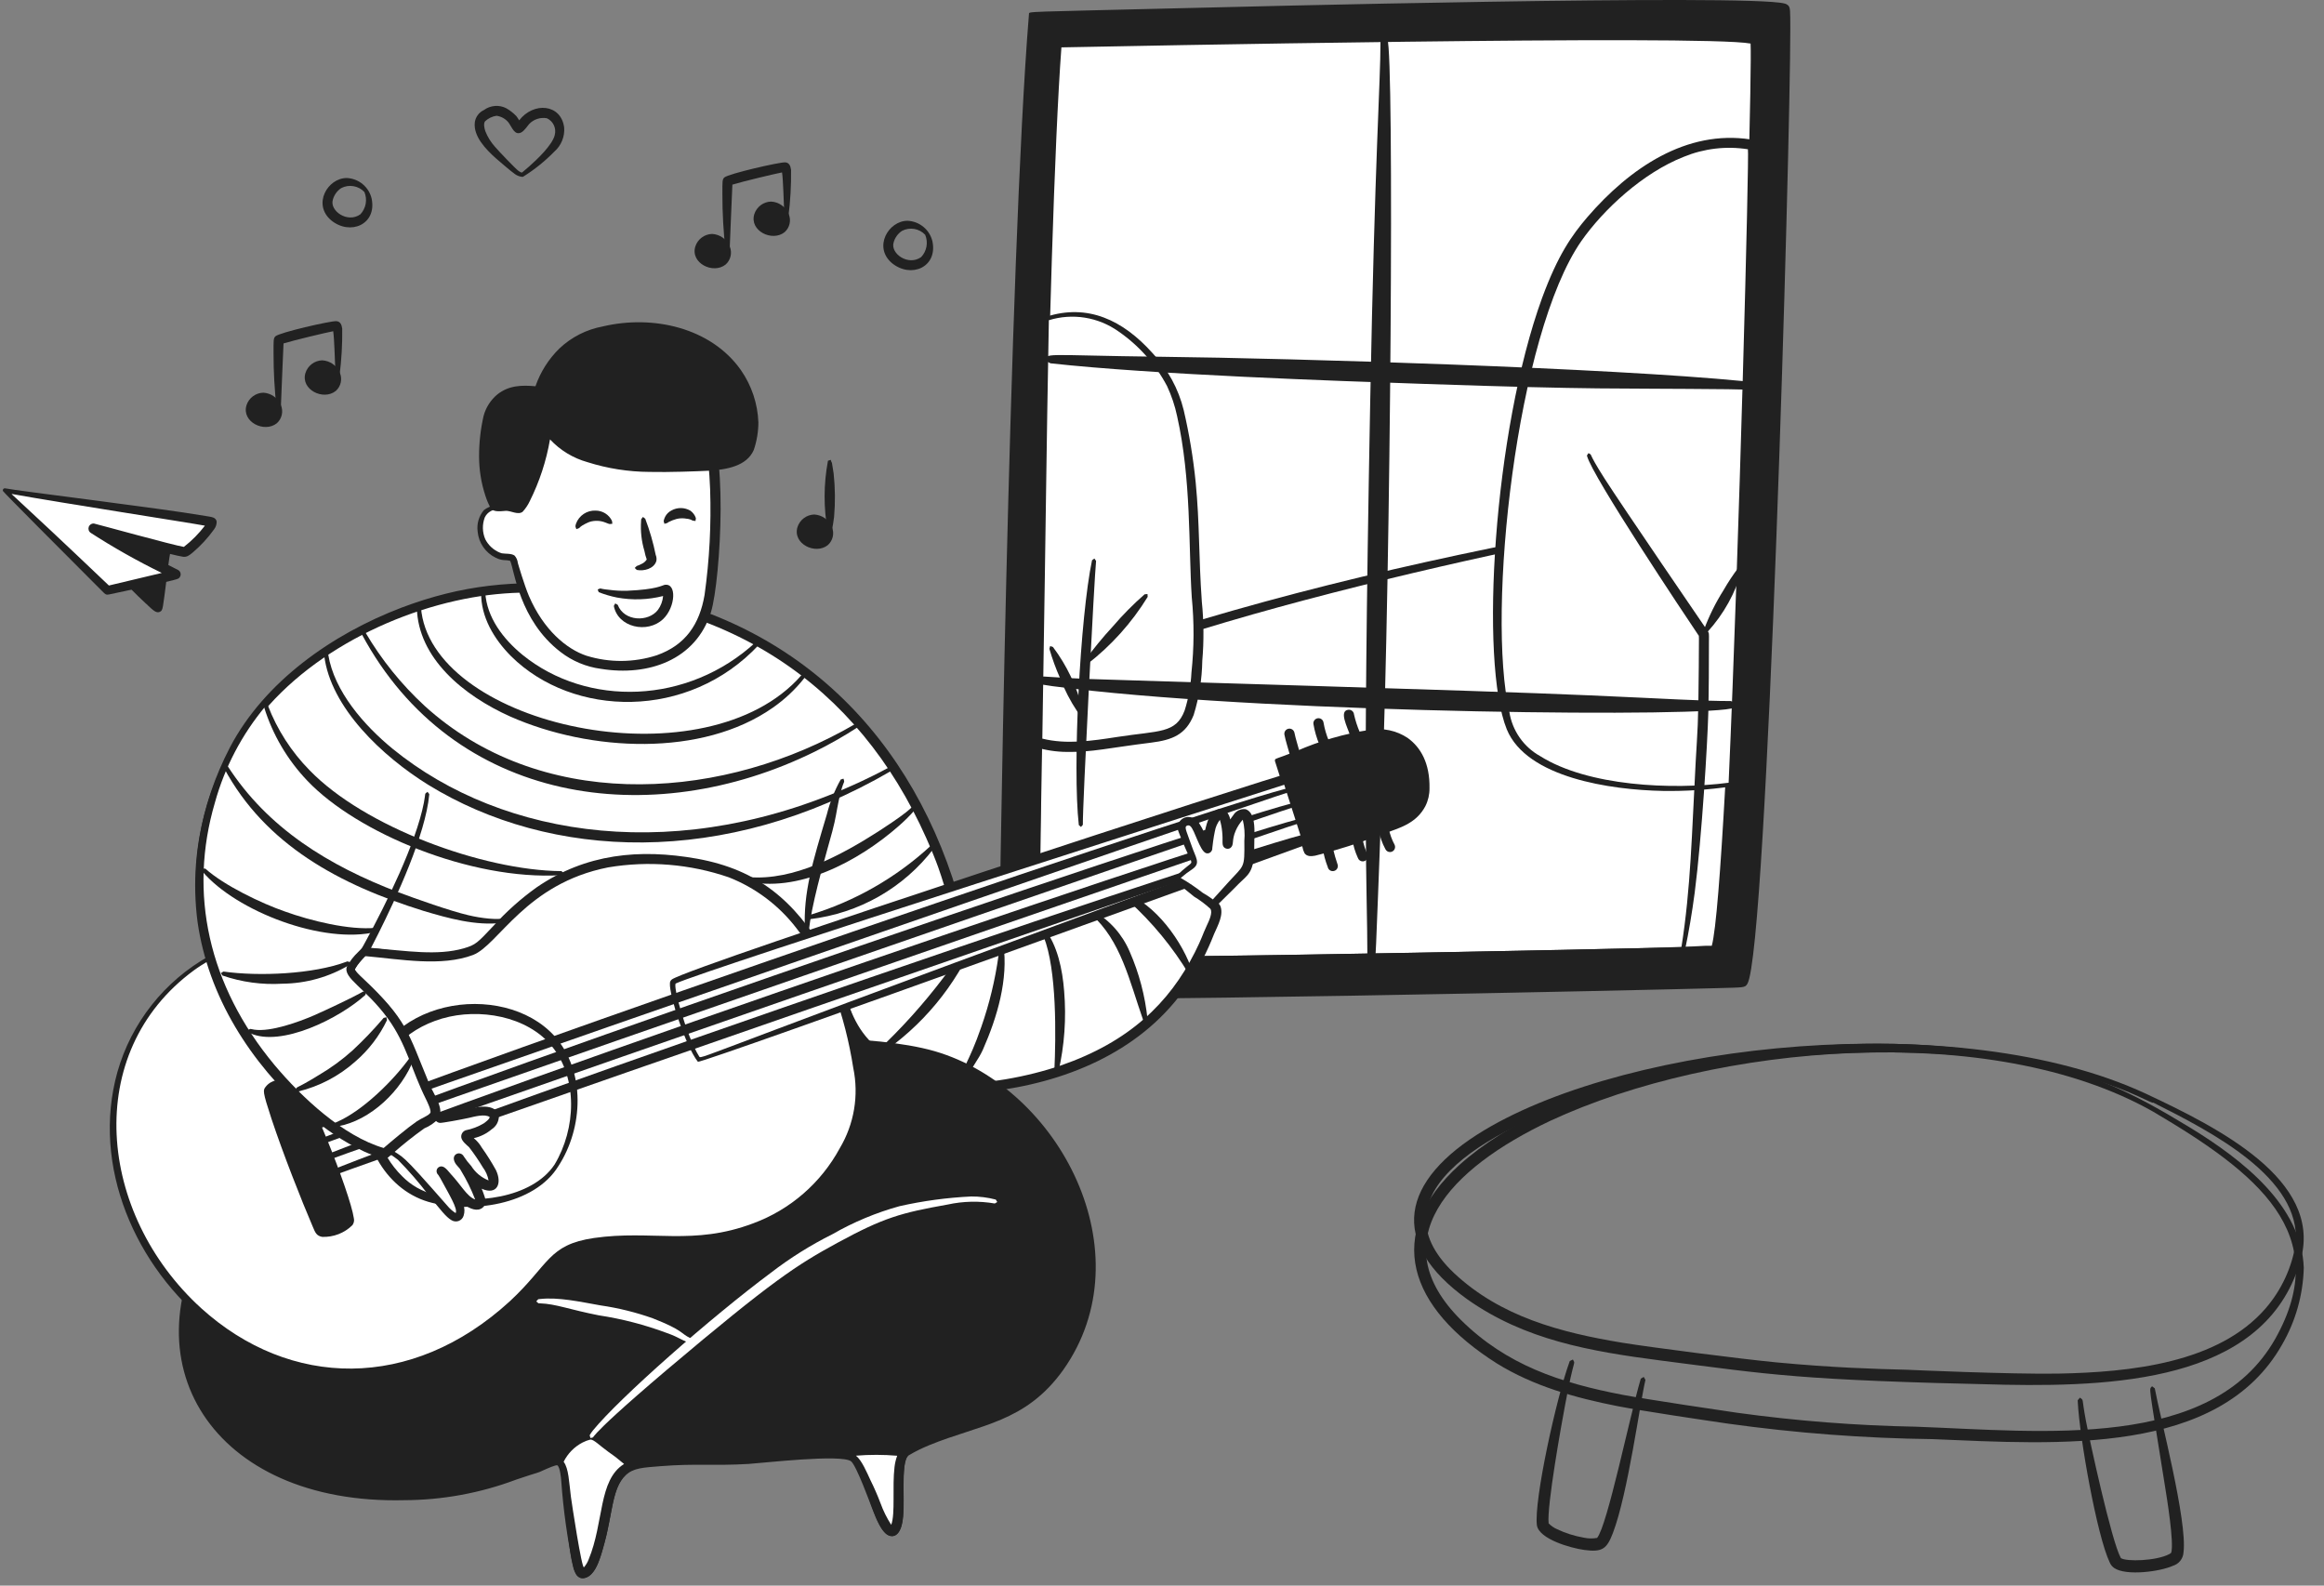 <svg width="107" height="73" viewBox="0 0 107 73" fill="none" xmlns="http://www.w3.org/2000/svg">
<rect x="0" y="0" width="107" height="73" fill="#808080" stroke="none"/>
<path fill-rule="evenodd" clip-rule="evenodd" d="M47.477 0.655C46.584 11.969 46.2 45.646 46.225 45.667C46.577 45.965 80.136 45.283 80.217 45.19C81.121 44.147 82.411 0.774 82.182 0.41C81.815 -0.173 47.477 0.655 47.477 0.655Z" fill="#212121"/>
<path fill-rule="evenodd" clip-rule="evenodd" d="M46.457 45.449C46.457 45.681 80.015 45.069 80.054 44.926C80.894 41.68 82.103 2.99 81.98 0.567C79.552 0.126 50.087 0.704 47.571 0.754C46.912 9.316 46.502 36.931 46.457 45.449ZM82.157 0.161C82.229 0.176 82.294 0.212 82.344 0.264C82.424 0.363 82.427 0.471 82.428 1.322C82.428 6.873 81.374 43.651 80.455 45.287C80.343 45.485 80.287 45.455 79.084 45.492C76.664 45.564 47.37 46.216 46.181 45.901C46.124 45.888 46.073 45.855 46.038 45.808C46.003 45.761 45.986 45.703 45.99 45.645C45.975 43.732 46.453 11.927 47.375 0.649C47.494 0.658 47.527 0.661 47.375 0.649C47.396 0.519 46.94 0.561 54.764 0.368C56.578 0.323 80.46 -0.282 82.157 0.161Z" fill="#212121"/>
<path fill-rule="evenodd" clip-rule="evenodd" d="M48.779 2.09C47.955 12.675 47.601 44.189 47.624 44.209C47.949 44.487 78.897 43.85 78.971 43.763C79.805 42.787 80.994 2.202 80.783 1.861C80.445 1.315 48.779 2.09 48.779 2.09Z" fill="white"/>
<path fill-rule="evenodd" clip-rule="evenodd" d="M47.841 44.022C49.527 44.126 58.654 43.972 60.482 43.942C81.363 43.588 77.442 43.541 78.813 43.541C79.581 40.797 80.712 4.24 80.599 2.005C78.416 1.59 51.033 2.138 48.869 2.181C48.209 11.004 47.841 39.954 47.841 44.022ZM80.803 1.642C81.018 1.722 80.996 1.874 81.004 2.115C81.083 5.165 80.089 41.954 79.205 43.823C79.189 43.87 79.159 43.911 79.12 43.942C79.081 43.973 79.034 43.992 78.985 43.997C78.08 44.092 48.392 44.714 47.552 44.415C47.376 44.339 47.405 44.194 47.405 44.002C47.462 35.656 47.98 10.712 48.684 2.081C48.78 2.089 48.835 2.093 48.684 2.081C48.703 1.963 48.684 1.997 50.136 1.957C51.741 1.916 79.35 1.154 80.804 1.642H80.803Z" fill="#212121"/>
<path fill-rule="evenodd" clip-rule="evenodd" d="M80.262 23.645L80.277 23.652C80.286 23.658 80.294 23.666 80.3 23.674L80.309 23.688C80.314 23.697 80.317 23.708 80.319 23.718V23.734C80.221 23.731 80.17 23.729 80.319 23.734C80.216 26.97 79.799 39.944 79.324 43.141C79.288 43.375 79.233 43.798 79.079 43.926C78.778 44.089 48.241 44.735 47.525 44.422C47.348 44.327 47.387 44.175 47.388 43.949C47.396 42.547 47.545 31.359 47.587 31.206C47.651 31.071 47.702 31.079 48.06 30.945C55.666 28.118 63.598 26.182 71.707 24.626C75.999 23.81 77.389 23.919 79.734 23.689C80.272 23.634 80.219 23.629 80.262 23.645ZM80.101 23.841C78.162 24.08 77.214 24.02 74.643 24.397C71.739 24.832 63.977 26.495 57.672 28.287C54.38 29.227 51.291 30.218 48.029 31.446C47.871 40.373 47.864 42.442 47.858 44.01C51.085 44.223 78.809 43.58 78.842 43.58C79.374 41.848 80.154 23.832 80.101 23.839V23.841Z" fill="#212121"/>
<path fill-rule="evenodd" clip-rule="evenodd" d="M17.722 53.109C16.035 52.666 14.411 51.276 13.245 50.057C9.061 45.684 7.904 40.037 10.694 34.587C13.001 30.08 18.992 27.219 23.801 27.079C38.107 26.663 42.567 37.021 43.767 40.906C43.935 41.45 45.328 43.579 45.401 43.609C45.572 43.681 52.912 40.142 54.151 40.447C54.51 40.536 54.866 40.9 55.151 41.117C55.367 41.283 55.888 41.542 55.979 41.824C56.089 42.164 55.776 42.669 55.656 42.977C53.948 47.357 50.142 49.502 45.489 50.028C44.334 50.16 42.689 50.194 41.316 49.251C38.594 47.383 39.403 46.765 37.567 43.7C37.025 42.747 36.29 41.918 35.409 41.264C34.528 40.611 33.521 40.148 32.452 39.906C25.129 38.337 23.021 43.203 21.827 43.716C20.812 44.152 19.522 44.079 18.435 43.964C17.987 43.916 16.894 43.677 16.481 43.86C16.285 43.947 16.178 44.392 16.144 44.59C16.089 44.915 17.022 45.469 17.938 46.645C18.757 47.698 19.082 48.845 19.585 50.05C19.693 50.309 20.159 51.038 20.031 51.311C19.922 51.542 19.563 51.654 19.362 51.786C18.862 52.115 17.722 53.109 17.722 53.109Z" fill="white"/>
<path fill-rule="evenodd" clip-rule="evenodd" d="M13.869 50.834C8.656 45.955 7.779 39.811 10.592 34.398C12.186 31.369 15.303 29.188 18.489 27.974C21.295 26.916 23.692 26.693 26.768 26.933C35.345 27.634 41.288 32.754 43.848 40.399C43.994 40.843 43.944 40.952 44.921 42.493C45.078 42.739 45.316 43.106 45.486 43.343C46.846 42.834 52.946 39.905 54.217 40.222C54.685 40.343 55.043 40.775 55.485 41.061C55.765 41.206 56.002 41.422 56.175 41.686C56.36 42.092 56.075 42.596 55.9 42.995C55.839 43.136 55.749 43.397 55.496 43.92C55.205 44.517 54.864 45.087 54.476 45.626C52.411 48.469 48.997 49.86 45.514 50.255C42.951 50.542 41.517 49.924 39.983 48.488C38.931 47.499 38.843 46.753 38.164 45.282C36.401 41.495 34.11 40.103 30.549 39.82C28.275 39.646 26.276 40.115 24.451 41.528C23.826 42.038 23.241 42.594 22.701 43.193C22.113 43.8 21.955 43.865 21.505 44C19.556 44.574 17.15 43.736 16.537 43.988C16.405 44.051 16.309 44.451 16.278 44.616C16.278 44.861 17.291 45.553 18.131 46.696C19.049 47.957 19.361 49.377 19.774 50.19C19.899 50.416 20.008 50.652 20.099 50.895C20.325 51.589 19.817 51.582 19.265 51.977C18.619 52.446 17.804 53.172 17.756 53.196L17.742 53.201L17.727 53.203C17.717 53.203 17.707 53.203 17.697 53.2C17.722 53.106 17.736 53.056 17.697 53.2C16.28 52.83 14.951 51.84 13.869 50.834ZM20.735 43.843C21.114 43.797 21.484 43.692 21.832 43.533C22.886 42.915 24.886 38.95 30.769 39.45C34.352 39.766 36.678 41.215 38.479 44.934C39.251 46.541 39.27 47.251 40.383 48.25C41.595 49.333 42.509 49.723 43.709 49.839C45.259 49.978 47.361 49.559 48.85 49.05C51.982 47.965 53.827 46.19 55.013 43.844C55.353 43.167 55.336 43.1 55.56 42.616C55.659 42.404 55.85 42.01 55.725 41.838C55.497 41.627 55.247 41.441 54.98 41.28C54.215 40.674 54.228 40.55 53.357 40.753C51.934 41.167 50.54 41.675 49.185 42.274C45.274 43.921 45.418 44.03 45.146 43.668C44.876 43.301 44.412 42.564 44.174 42.17C43.173 40.505 43.717 40.992 42.644 38.577C39.512 31.549 33.453 27.334 24.709 27.283C23.719 27.262 22.729 27.336 21.753 27.505C17.564 28.238 13.042 30.728 10.989 34.41C8.113 39.611 8.873 45.853 14.085 50.73C15.092 51.676 16.363 52.629 17.7 53.005C17.995 52.746 18.458 52.353 18.834 52.053C19.067 51.846 19.329 51.671 19.611 51.535C19.728 51.482 19.832 51.403 19.915 51.304C19.931 51.281 19.942 51.255 19.947 51.228C19.952 51.201 19.951 51.173 19.945 51.147C19.909 50.974 19.849 50.807 19.767 50.651C19.492 50.151 19.263 49.628 19.081 49.088C18.765 48.15 18.285 47.276 17.663 46.506C16.771 45.451 16.067 45.051 16.01 44.665C16.024 44.408 16.096 44.157 16.22 43.931C16.668 43.208 18.516 44.143 20.735 43.843Z" fill="#212121"/>
<path fill-rule="evenodd" clip-rule="evenodd" d="M54.917 44.78L54.87 44.905L54.745 44.857C53.988 43.602 53.051 42.464 51.965 41.481C51.597 41.183 51.698 41.346 51.626 41.142L51.752 41.099C53.165 41.571 54.478 43.369 54.917 44.78Z" fill="#212121"/>
<path fill-rule="evenodd" clip-rule="evenodd" d="M52.013 43.814C52.445 44.801 52.722 45.848 52.833 46.92C52.848 47.026 52.859 46.981 52.776 47.118C52.639 47.035 52.669 47.07 52.634 46.968C51.992 45.136 51.609 43.297 50.236 42.092L50.212 41.961L50.344 41.939C51.091 42.364 51.677 43.023 52.013 43.814Z" fill="#212121"/>
<path fill-rule="evenodd" clip-rule="evenodd" d="M48.072 42.733C48.693 43.517 48.918 44.64 48.995 45.633C49.099 46.878 49.01 48.132 48.73 49.35L48.624 49.431L48.543 49.325C48.62 47.696 48.661 44.637 48.052 43.124C47.9 42.755 47.901 42.91 47.941 42.706L48.072 42.733Z" fill="#212121"/>
<path fill-rule="evenodd" clip-rule="evenodd" d="M46.196 43.459C46.431 45.083 45.917 46.823 45.252 48.33C45.053 48.774 44.694 49.208 44.486 49.661C44.301 50.077 44.458 49.932 44.264 50.079C44.172 49.956 44.183 49.982 44.185 49.942C44.249 49.187 44.59 48.993 45.184 47.267C45.552 46.212 45.815 45.123 45.97 44.016C46.046 43.353 45.951 43.536 46.098 43.371L46.196 43.459Z" fill="#212121"/>
<path fill-rule="evenodd" clip-rule="evenodd" d="M30.401 48.392C26.991 48.573 23.876 49.282 20.558 50.07C17.563 50.782 14.552 51.617 12.208 53.735C7.963 57.57 6.489 64.02 12.1 67.347C14.931 69.026 18.386 69.094 21.56 68.52C22.624 68.328 23.621 67.889 24.653 67.59C24.88 67.524 25.487 67.162 25.73 67.239C26.015 67.329 26.057 67.967 26.073 68.201C26.142 69.23 26.285 70.233 26.446 71.25C26.471 71.404 26.609 72.427 26.817 72.425C27.28 72.422 27.516 71.246 27.62 70.924C28.027 69.661 27.851 67.566 29.496 67.361C32.096 67.038 32.949 67.357 35.559 67.068C36.255 66.991 38.541 66.813 39.124 66.992C39.514 67.112 39.581 67.407 40.214 68.935C40.258 69.043 40.86 70.919 41.192 70.399C41.622 69.726 41.054 67.199 41.733 66.797C43.787 65.582 46.598 65.588 48.376 63.461C52.431 58.611 49.372 51.539 44.301 49.046C42.608 48.214 40.691 48.078 38.841 47.971C36.165 47.818 30.401 48.392 30.401 48.392Z" fill="#212121"/>
<path fill-rule="evenodd" clip-rule="evenodd" d="M38.016 47.817C39.489 47.826 41.59 47.977 43.037 48.396C48.81 50.082 52.74 57.712 48.955 63.066C47.209 65.508 45.125 65.571 42.78 66.535C42.454 66.668 42.138 66.824 41.835 67.004C41.421 67.329 41.73 69.342 41.518 70.196C41.442 70.503 41.28 70.78 40.974 70.708C40.597 70.607 40.306 69.839 40.164 69.472C40.053 69.18 39.431 67.479 39.186 67.278C38.749 66.933 35.107 67.357 34.466 67.397C32.883 67.492 32.049 67.37 30.416 67.5C29.646 67.564 29.172 67.573 28.813 67.909C28.115 68.572 28.24 69.83 27.655 71.645C27.535 72.009 27.35 72.486 27.002 72.625C26.675 72.751 26.515 72.538 26.409 72.214C26.126 70.881 25.936 69.529 25.84 68.17C25.829 68.018 25.784 67.556 25.665 67.463C25.611 67.425 25.206 67.605 25.088 67.658C24.602 67.88 24.974 67.708 23.768 68.118C22.12 68.739 20.375 69.06 18.614 69.066C9.789 69.281 5.645 62.661 9.947 56.082C12.3 52.548 15.372 51.214 19.402 50.205C23.1 49.287 26.832 48.477 30.399 48.299C30.396 48.331 34.754 47.807 38.016 47.817ZM38.304 66.683C39.003 66.693 39.438 66.699 39.755 67.274C40.203 68.108 40.689 69.763 41.034 70.203C41.345 69.405 40.818 67.163 41.581 66.625C42.402 66.063 44.346 65.534 45.356 65.162C46.027 64.929 46.663 64.608 47.249 64.207C48.343 63.354 49.164 62.2 49.61 60.887C51.002 56.881 48.904 52.347 45.521 49.959C44.052 48.926 42.703 48.499 40.875 48.276C38.061 47.932 35.369 48.08 31.702 48.375C28.155 48.663 26.755 48.73 21.364 50.022C18.663 50.672 15.877 51.334 13.568 52.895C11.808 54.104 10.4 55.759 9.489 57.691C7.671 61.64 8.757 65.48 12.838 67.499C15.401 68.758 18.339 68.815 21.15 68.361C22.456 68.144 22.646 67.985 24.602 67.365C25.172 67.17 25.892 66.588 26.191 67.486C26.31 67.864 26.28 68.097 26.378 69.04C26.428 69.512 26.695 71.662 26.874 72.134C26.885 72.161 26.879 72.16 26.898 72.141C27.151 71.877 27.312 71.125 27.408 70.825C27.796 69.552 27.658 67.596 29.2 67.181C29.641 67.103 30.087 67.05 30.534 67.022C32.392 66.886 33.272 67.077 35.474 66.843C36.414 66.741 37.358 66.688 38.304 66.683Z" fill="#212121"/>
<path fill-rule="evenodd" clip-rule="evenodd" d="M25.839 67.31C25.955 67.031 26.13 66.781 26.352 66.576C26.574 66.372 26.837 66.218 27.125 66.124C27.321 66.061 27.62 66.315 27.759 66.422C28.234 66.728 28.681 67.075 29.095 67.46C27.877 67.935 27.991 69.774 27.62 70.923C27.516 71.245 27.28 72.421 26.818 72.425C26.609 72.425 26.471 71.403 26.447 71.25C26.286 70.232 26.143 69.229 26.073 68.2C26.079 67.888 25.998 67.579 25.839 67.31Z" fill="white"/>
<path fill-rule="evenodd" clip-rule="evenodd" d="M27.208 65.954C27.417 65.984 27.613 66.073 27.773 66.21C28.283 66.524 28.766 66.88 29.216 67.275C29.252 67.301 29.279 67.337 29.294 67.379C29.31 67.42 29.314 67.465 29.305 67.509C29.239 67.714 29.119 67.612 28.823 67.882C28.157 68.502 28.209 69.705 27.823 71.058C27.671 71.593 27.46 72.516 26.927 72.643C26.843 72.666 26.753 72.658 26.675 72.619C26.597 72.581 26.536 72.514 26.503 72.434C26.295 72.037 26.192 71.012 26.131 70.519C25.892 68.526 25.992 68.065 25.882 67.623C25.803 67.31 25.709 67.391 25.753 67.271C25.888 66.928 26.103 66.622 26.379 66.378C26.613 66.166 26.899 66.02 27.208 65.954ZM26.823 66.41C26.446 66.606 26.14 66.916 25.951 67.297C26.185 67.605 26.2 68.241 26.285 68.906C26.325 69.21 26.787 72.248 26.887 72.154C26.979 72.048 27.052 71.927 27.101 71.796C27.814 70.084 27.541 68.14 28.733 67.399C28.507 67.204 28.271 67.021 28.025 66.852C27.585 66.532 27.356 66.283 27.191 66.274C27.188 66.273 27.186 66.273 27.183 66.274C27.058 66.305 26.938 66.351 26.824 66.41H26.823Z" fill="#212121"/>
<path fill-rule="evenodd" clip-rule="evenodd" d="M39.034 66.97C39.901 66.808 40.787 66.767 41.665 66.849C41.093 67.377 41.605 69.751 41.191 70.399C40.861 70.918 40.258 69.043 40.213 68.935C39.579 67.403 39.518 67.067 39.034 66.97Z" fill="white"/>
<path fill-rule="evenodd" clip-rule="evenodd" d="M41.721 66.647C41.766 66.659 41.805 66.686 41.833 66.722C41.86 66.758 41.876 66.803 41.876 66.849C41.859 67.045 41.697 66.944 41.627 67.591C41.537 68.461 41.715 69.725 41.47 70.362C41.311 70.762 41.027 70.802 40.792 70.614C40.363 70.246 40.115 69.201 39.588 67.814C39.523 67.581 39.41 67.365 39.258 67.178C39.103 67.045 38.991 67.093 38.949 67.002C38.944 66.989 38.943 66.976 38.944 66.963C38.945 66.949 38.949 66.936 38.955 66.925C38.962 66.913 38.971 66.903 38.981 66.895C38.992 66.887 39.004 66.882 39.017 66.879C39.026 66.922 39.048 67.025 39.017 66.879C39.901 66.66 40.813 66.582 41.721 66.647ZM41.101 70.266L41.098 70.264L41.101 70.266ZM39.409 67.017C39.675 67.222 39.917 67.8 40.072 68.134C40.246 68.484 40.403 68.842 40.541 69.208C40.667 69.556 40.832 69.888 41.033 70.2C41.228 69.688 41.075 68.444 41.185 67.539C41.205 67.361 41.246 67.187 41.308 67.02C40.676 66.966 40.04 66.965 39.407 67.017H39.409Z" fill="#212121"/>
<path fill-rule="evenodd" clip-rule="evenodd" d="M44.715 55.084C45.097 55.081 45.477 55.129 45.847 55.226L45.915 55.339L45.801 55.407C45.082 55.283 44.346 55.299 43.633 55.455C41.473 55.839 40.684 56.059 38.548 57.222C36.7 58.23 35.589 58.935 30.696 63.07C26.45 66.674 27.579 66.086 27.187 66.205L27.148 66.077C27.194 65.995 27.248 65.917 27.308 65.845C28.529 64.351 32.738 60.644 35.496 58.593C36.381 57.911 37.331 57.317 38.331 56.818C39.3 56.261 40.336 55.829 41.414 55.531C42.499 55.286 43.604 55.137 44.715 55.084Z" fill="white"/>
<path fill-rule="evenodd" clip-rule="evenodd" d="M44.94 43.179C44.012 45.377 42.458 47.252 40.472 48.573L40.34 48.556L40.356 48.424C41.485 47.371 42.521 46.221 43.452 44.99C45.022 42.886 44.628 43.142 44.901 43.053L44.94 43.179Z" fill="#212121"/>
<path fill-rule="evenodd" clip-rule="evenodd" d="M27.654 60.099C28.473 60.218 29.279 60.417 30.059 60.694C31.478 61.253 31.309 61.373 31.778 61.603C31.96 61.688 31.886 61.611 31.986 61.771C31.856 61.852 31.883 61.844 31.838 61.837C31.453 61.762 31.306 61.579 30.707 61.371C29.693 60.992 28.642 60.718 27.571 60.556C26.223 60.293 25.603 60.029 24.856 60.003C24.771 60 24.811 60.02 24.69 59.914C24.795 59.797 24.762 59.815 24.848 59.806C25.71 59.707 26.706 59.933 27.654 60.099Z" fill="white"/>
<path fill-rule="evenodd" clip-rule="evenodd" d="M9.676 44.096C11.039 48.707 15.181 52.442 17.721 53.109C17.721 53.109 18.862 52.115 19.362 51.786C19.563 51.654 19.922 51.544 20.031 51.312C20.158 51.039 19.692 50.309 19.585 50.051C19.081 48.845 18.758 47.698 17.937 46.646C17.034 45.486 16.088 44.914 16.144 44.591C16.286 44.306 16.466 44.041 16.679 43.804C16.679 43.804 17.987 43.917 18.434 43.965C19.522 44.081 20.811 44.153 21.827 43.716C23.02 43.203 25.204 38.28 32.526 39.848C34.723 40.319 36.417 41.651 37.74 43.879C38.368 44.937 38.776 45.657 39.302 47.984C39.569 49.163 39.771 50.441 39.456 51.545C38.718 54.127 36.101 57.338 30.728 57.141C25.462 56.947 25.926 57.728 24.246 59.471C23.24 60.53 22.065 61.416 20.769 62.091C9.826 67.487 -0.133 52.108 8.462 44.91C8.836 44.596 9.243 44.322 9.676 44.096Z" fill="white"/>
<path fill-rule="evenodd" clip-rule="evenodd" d="M17.645 52.927C17.724 52.949 17.868 52.729 18.893 51.926C19.119 51.735 19.369 51.575 19.637 51.449C19.735 51.403 19.819 51.331 19.878 51.239C19.878 51.066 19.83 50.896 19.74 50.748C19.529 50.364 19.347 49.965 19.194 49.555C18.545 47.906 18.277 47.194 17.09 45.979C16.055 44.924 15.707 44.843 16.105 44.229C16.235 44.037 16.375 43.853 16.524 43.676C16.622 43.577 16.637 43.601 17.132 43.643C18.741 43.779 20.125 44.009 21.348 43.661C21.91 43.498 21.977 43.41 22.724 42.621C23.322 41.96 23.989 41.366 24.714 40.848C26.977 39.301 29.445 39.062 32.101 39.534C34.911 40.048 36.575 41.462 38.052 43.958C38.543 44.756 38.919 45.621 39.168 46.525C39.445 47.475 39.653 48.445 39.791 49.426C39.894 50.116 39.866 50.819 39.708 51.498C39.086 53.904 37.042 56.279 33.77 57.089C32.136 57.481 30.96 57.371 29.846 57.347C24.686 57.248 26.451 58.309 22.668 61.166C13.537 67.994 2.99 58.013 5.405 49.356C6.05 47.085 7.57 45.163 9.632 44.013C9.644 44.007 9.658 44.003 9.672 44.003C9.685 44.002 9.699 44.005 9.712 44.01C9.724 44.015 9.736 44.023 9.745 44.034C9.754 44.044 9.761 44.056 9.765 44.069C11.084 48.399 15.005 52.187 17.645 52.927ZM28.005 39.932C24.208 40.676 22.947 43.513 21.782 43.964C20.321 44.515 18.465 44.165 16.765 44.013C16.601 44.2 16.458 44.405 16.338 44.623C16.338 44.755 16.878 45.175 17.586 45.942C18.788 47.248 19.031 48.211 19.675 49.816C19.951 50.499 20.409 51.062 20.134 51.464C19.96 51.649 19.748 51.793 19.513 51.886C19.006 52.241 18.519 52.622 18.053 53.029C17.793 53.251 17.808 53.253 17.731 53.264C17.404 53.205 17.089 53.096 16.797 52.941C14.104 51.717 10.783 48.105 9.618 44.233C9.38 44.364 9.151 44.51 8.931 44.67C3.765 48.458 4.491 55.88 9.262 60.227C13.345 63.923 18.945 64.051 23.471 59.91C25.297 58.216 25.224 57.308 27.348 56.995C30.001 56.614 31.906 57.365 34.679 56.32C36.383 55.69 37.799 54.461 38.664 52.863C39.327 51.752 39.549 50.431 39.285 49.164C39.099 47.968 38.799 46.794 38.388 45.656C37.946 44.61 37.368 43.628 36.669 42.733C35.863 41.684 34.786 40.874 33.555 40.39C31.772 39.778 29.864 39.62 28.005 39.932Z" fill="#212121"/>
<path fill-rule="evenodd" clip-rule="evenodd" d="M58.792 35.012C58.792 35.012 59.526 37.093 59.886 38.101C59.983 38.371 60.046 38.655 60.153 38.922C60.176 38.978 60.199 39.15 60.252 39.186C60.355 39.258 60.668 39.15 60.768 39.123C62.319 38.703 63.156 38.319 63.805 38.102C64.349 37.92 64.924 37.714 65.279 37.233C65.533 36.876 65.642 36.435 65.582 36.001C65.544 34.84 64.822 33.854 63.607 33.797C62.061 33.724 59.898 34.671 58.792 35.012Z" fill="#212121"/>
<path fill-rule="evenodd" clip-rule="evenodd" d="M58.702 35.044C58.793 35.011 58.845 34.993 58.702 35.044C58.696 35.024 58.696 35.004 58.702 34.985C58.735 34.905 58.684 34.972 59.677 34.584C60.76 34.109 61.9 33.778 63.069 33.601C63.674 33.501 64.294 33.632 64.806 33.97C65.417 34.406 65.835 35.147 65.816 36.285C65.82 36.574 65.754 36.86 65.624 37.118C65.225 37.869 64.525 38.099 63.772 38.355C63.235 38.54 62.747 38.751 62.198 38.917C62.231 38.917 60.848 39.334 60.55 39.394C60.363 39.429 60.173 39.436 60.063 39.281C60.016 39.191 59.983 39.093 59.966 38.993V38.998C59.833 38.594 58.715 35.079 58.702 35.044ZM60.403 39.059L60.401 39.055L60.403 39.058L60.4 39.054V39.056L60.398 39.053L60.403 39.059ZM58.916 35.074C59.889 37.602 60.211 38.413 60.382 39.003C60.575 38.988 62.067 38.49 62.068 38.49C62.581 38.33 63.155 38.078 63.781 37.865C64.384 37.66 64.958 37.435 65.232 36.856C65.384 36.387 65.394 35.883 65.258 35.408C64.546 32.911 61.399 34.361 58.916 35.074Z" fill="#212121"/>
<path fill-rule="evenodd" clip-rule="evenodd" d="M32.199 48.814C31.609 48.05 30.812 45.389 30.995 45.204C31.431 44.765 59.279 35.835 59.279 35.835L60.181 38.626L32.199 48.814Z" fill="white"/>
<path fill-rule="evenodd" clip-rule="evenodd" d="M30.844 45.282C30.842 45.244 30.849 45.206 30.866 45.172C30.883 45.138 30.908 45.109 30.94 45.087C31.95 44.423 59.115 35.58 59.328 35.606C59.368 35.615 59.405 35.634 59.435 35.661C59.466 35.689 59.488 35.724 59.501 35.763C60.471 38.767 60.398 38.535 60.411 38.593C60.418 38.643 60.409 38.694 60.384 38.738C60.36 38.782 60.322 38.818 60.275 38.838C60.154 38.894 32.265 48.988 32.133 48.882L32.123 48.871C32.242 48.78 32.201 48.812 32.123 48.871C31.558 48.141 30.813 45.817 30.844 45.282ZM31.116 45.277C30.962 45.353 31.61 47.715 32.194 48.642C32.299 48.805 32.251 48.547 59.888 38.483C59.888 38.516 59.776 38.138 59.127 36.129C57.578 36.625 32.356 44.683 31.116 45.277Z" fill="#212121"/>
<path d="M59.602 34.889C59.55 34.889 59.499 34.872 59.458 34.84C59.417 34.808 59.388 34.764 59.375 34.713C59.301 34.426 59.197 34.134 59.137 33.825C59.125 33.763 59.138 33.7 59.173 33.648C59.208 33.597 59.262 33.561 59.323 33.549C59.384 33.537 59.447 33.55 59.499 33.585C59.55 33.62 59.586 33.674 59.598 33.735C59.653 34.017 59.753 34.3 59.829 34.596C59.838 34.631 59.839 34.667 59.832 34.702C59.825 34.737 59.809 34.77 59.788 34.798C59.766 34.827 59.737 34.85 59.705 34.865C59.673 34.881 59.638 34.889 59.602 34.889Z" fill="#212121"/>
<path d="M60.965 34.432C60.919 34.432 60.873 34.418 60.834 34.392C60.796 34.366 60.766 34.329 60.748 34.286C60.62 33.98 60.528 33.66 60.472 33.333C60.463 33.271 60.479 33.209 60.517 33.159C60.554 33.109 60.61 33.076 60.671 33.067C60.733 33.059 60.796 33.075 60.846 33.112C60.895 33.149 60.928 33.205 60.937 33.267C60.987 33.555 61.069 33.837 61.182 34.108C61.197 34.143 61.202 34.182 61.199 34.22C61.195 34.259 61.181 34.295 61.16 34.328C61.138 34.359 61.109 34.386 61.075 34.404C61.041 34.422 61.004 34.432 60.965 34.432Z" fill="#212121"/>
<path d="M61.362 40.105C61.308 40.106 61.255 40.087 61.212 40.052C61.17 40.017 61.141 39.969 61.131 39.915C61.023 39.638 60.945 39.349 60.899 39.055C60.899 38.993 60.923 38.933 60.967 38.889C61.011 38.845 61.071 38.82 61.133 38.819C61.195 38.819 61.255 38.843 61.299 38.887C61.343 38.931 61.368 38.99 61.369 39.053C61.431 39.315 61.505 39.573 61.593 39.827C61.599 39.861 61.598 39.896 61.589 39.929C61.581 39.963 61.565 39.994 61.543 40.021C61.521 40.047 61.493 40.069 61.462 40.083C61.431 40.098 61.397 40.105 61.362 40.105Z" fill="#212121"/>
<path d="M62.741 39.657C62.691 39.657 62.642 39.641 62.602 39.611C62.562 39.582 62.532 39.54 62.517 39.492C62.392 39.223 62.307 38.937 62.264 38.643C62.262 38.611 62.266 38.58 62.276 38.55C62.286 38.52 62.302 38.493 62.323 38.469C62.344 38.446 62.37 38.427 62.398 38.413C62.427 38.4 62.458 38.392 62.489 38.391C62.52 38.389 62.552 38.395 62.581 38.406C62.611 38.417 62.638 38.434 62.661 38.456C62.683 38.477 62.702 38.504 62.714 38.532C62.726 38.561 62.733 38.593 62.733 38.624C62.782 38.875 62.859 39.119 62.965 39.351C62.976 39.387 62.978 39.424 62.972 39.46C62.967 39.497 62.952 39.531 62.93 39.561C62.909 39.591 62.88 39.615 62.847 39.632C62.814 39.648 62.778 39.657 62.741 39.657Z" fill="#212121"/>
<path d="M62.375 34.002C62.325 34.002 62.277 33.985 62.236 33.956C62.196 33.926 62.166 33.884 62.152 33.836C62.036 33.471 61.631 32.717 62.085 32.676C62.116 32.673 62.147 32.677 62.177 32.686C62.206 32.695 62.233 32.71 62.257 32.73C62.281 32.75 62.3 32.774 62.314 32.801C62.329 32.829 62.337 32.858 62.34 32.889C62.402 33.165 62.489 33.435 62.6 33.696C62.611 33.731 62.614 33.768 62.608 33.805C62.602 33.841 62.587 33.876 62.565 33.906C62.544 33.935 62.515 33.96 62.482 33.976C62.449 33.993 62.412 34.002 62.375 34.002Z" fill="#212121"/>
<path d="M63.997 39.227C63.952 39.227 63.908 39.215 63.87 39.19C63.833 39.166 63.803 39.131 63.784 39.091C63.632 38.809 63.526 38.504 63.47 38.189C63.464 38.127 63.482 38.065 63.521 38.017C63.56 37.969 63.617 37.938 63.679 37.931C63.741 37.925 63.803 37.943 63.852 37.983C63.9 38.022 63.931 38.079 63.937 38.141C63.991 38.404 64.083 38.658 64.211 38.895C64.227 38.931 64.234 38.97 64.231 39.009C64.228 39.048 64.216 39.086 64.195 39.119C64.173 39.152 64.144 39.18 64.11 39.199C64.075 39.217 64.037 39.227 63.997 39.227Z" fill="#212121"/>
<path fill-rule="evenodd" clip-rule="evenodd" d="M59.409 36.358L59.34 36.472C58.672 36.637 14.245 51.984 13.108 52.549L12.982 52.509L13.022 52.384C16.097 50.767 54.051 37.666 59.204 36.31C59.237 36.302 59.26 36.296 59.295 36.288L59.409 36.358Z" fill="#212121"/>
<path fill-rule="evenodd" clip-rule="evenodd" d="M59.685 37.03L59.616 37.144C58.949 37.31 14.523 52.657 13.384 53.222L13.259 53.182L13.299 53.057C16.373 51.44 54.327 38.339 59.481 36.983C59.514 36.975 59.537 36.968 59.571 36.961L59.685 37.03Z" fill="#212121"/>
<path fill-rule="evenodd" clip-rule="evenodd" d="M59.963 37.762L59.893 37.876C59.227 38.042 14.8 53.389 13.662 53.954L13.536 53.914L13.576 53.788C16.651 52.172 54.605 39.071 59.758 37.715C59.791 37.707 59.814 37.7 59.848 37.693L59.963 37.762Z" fill="#212121"/>
<path fill-rule="evenodd" clip-rule="evenodd" d="M60.204 38.471L60.135 38.584C59.468 38.75 15.04 54.097 13.903 54.663L13.777 54.622L13.818 54.497C16.893 52.881 54.847 39.779 60 38.423C60.033 38.415 60.056 38.409 60.09 38.401L60.204 38.471Z" fill="#212121"/>
<path fill-rule="evenodd" clip-rule="evenodd" d="M54.177 40.454C54.339 40.299 54.523 40.155 54.67 40.028C54.758 39.952 54.971 39.851 54.98 39.719C54.963 39.557 54.911 39.402 54.827 39.263C54.712 38.994 54.62 38.717 54.508 38.448C54.442 38.286 54.337 38.048 54.487 37.9C54.523 37.865 54.567 37.84 54.614 37.824C54.662 37.808 54.712 37.803 54.762 37.809C54.812 37.816 54.859 37.832 54.902 37.859C54.944 37.885 54.98 37.921 55.007 37.963C55.247 38.298 55.338 38.747 55.589 39.068C55.63 39.121 55.609 37.812 56.099 37.507C56.245 37.416 56.336 37.523 56.384 37.671C56.487 38.049 56.534 38.441 56.522 38.833C56.54 38.423 56.687 38.029 56.94 37.706C57.006 37.616 57.197 37.396 57.328 37.505C57.577 37.713 57.522 38.357 57.52 38.638C57.555 39.079 57.514 39.523 57.4 39.95C57.261 40.183 57.084 40.39 56.876 40.563C56.537 40.923 56.199 41.279 55.854 41.632C55.634 41.441 55.398 41.269 55.15 41.117C54.865 40.843 54.536 40.618 54.177 40.454Z" fill="white"/>
<path fill-rule="evenodd" clip-rule="evenodd" d="M54.75 37.614C54.852 37.623 54.949 37.657 55.034 37.713C55.118 37.77 55.187 37.847 55.233 37.937C55.588 38.49 55.368 38.553 55.56 37.931C55.616 37.724 55.727 37.536 55.88 37.386C55.916 37.344 55.96 37.309 56.01 37.285C56.06 37.26 56.114 37.246 56.17 37.244C56.225 37.242 56.281 37.251 56.332 37.271C56.384 37.292 56.431 37.323 56.47 37.362C56.557 37.467 56.616 37.592 56.642 37.726C56.657 37.696 56.76 37.557 56.781 37.531C56.837 37.435 56.92 37.358 57.02 37.309C57.119 37.26 57.231 37.24 57.341 37.253L57.361 37.259L57.38 37.266C57.717 37.406 57.757 37.928 57.757 38.291C57.757 38.324 57.746 39.164 57.743 39.241C57.705 40.173 57.451 40.279 57.036 40.684C56.876 40.844 56.946 40.786 55.97 41.742C55.946 41.766 55.914 41.782 55.88 41.788C55.846 41.793 55.811 41.787 55.78 41.771C55.736 41.742 55.752 41.749 55.69 41.688C55.505 41.508 55.207 41.344 54.935 41.104C54.716 40.88 54.461 40.693 54.181 40.552C54.14 40.536 54.13 40.538 54.105 40.51C54.091 40.492 54.084 40.469 54.085 40.446C54.087 40.422 54.097 40.401 54.113 40.384L54.133 40.405L54.113 40.383C54.594 39.891 54.785 39.828 54.848 39.719L54.846 39.723L54.85 39.715L54.848 39.718L54.851 39.711L54.849 39.715L54.852 39.708L54.85 39.713V39.706V39.712V39.705V39.711C54.85 39.579 54.767 39.506 54.578 39.058C54.261 38.288 54.304 38.419 54.265 38.299C54.231 38.222 54.217 38.137 54.226 38.053C54.234 37.969 54.264 37.888 54.313 37.819C54.362 37.75 54.428 37.695 54.505 37.659C54.581 37.623 54.666 37.607 54.75 37.614ZM56.899 38.23C56.689 38.703 56.837 38.884 56.655 39.035C56.605 39.07 56.544 39.084 56.485 39.074C56.425 39.064 56.371 39.032 56.335 38.984C56.247 38.846 56.317 38.721 56.269 38.278C56.252 38.097 56.217 37.919 56.164 37.745C56.045 37.9 55.965 38.082 55.933 38.274C55.874 38.541 55.819 38.981 55.816 39.04C55.819 39.081 55.811 39.121 55.794 39.157C55.777 39.194 55.75 39.226 55.717 39.249C55.702 39.259 55.686 39.268 55.669 39.275C55.642 39.284 55.613 39.289 55.584 39.288C55.563 39.287 55.541 39.283 55.52 39.276C55.23 39.149 55.013 38.227 54.811 38.04C54.785 38.014 54.75 37.998 54.713 37.998C54.676 37.997 54.64 38.01 54.613 38.036L54.615 38.033C54.536 38.108 54.641 38.307 54.867 38.946C55.05 39.486 55.287 39.731 54.916 40.001C54.723 40.128 54.538 40.268 54.362 40.419C54.716 40.624 55.056 40.853 55.378 41.105C55.539 41.196 55.694 41.297 55.841 41.408C56.115 41.11 56.298 40.906 56.558 40.614C57.287 39.807 57.305 40.013 57.291 38.712C57.321 38.386 57.296 38.058 57.218 37.74C57.086 37.885 56.978 38.051 56.899 38.23Z" fill="#212121"/>
<path fill-rule="evenodd" clip-rule="evenodd" d="M63.877 1.806C64.197 2.511 64.033 25.874 63.626 36.501C63.306 44.887 63.352 44.024 63.271 44.209L63.143 44.264H63.14L63.013 44.208L62.956 44.075C62.956 40.731 62.707 38.639 63.087 18.437C63.301 7.072 63.559 3.832 63.559 1.942L63.615 1.81L63.744 1.753H63.746L63.877 1.806Z" fill="#212121"/>
<path fill-rule="evenodd" clip-rule="evenodd" d="M79.677 36.119C75.607 36.688 70.843 35.916 69.671 33.805C68.051 30.891 69.161 15.359 72.833 10.668C74.591 8.42 77.462 6.12 80.513 6.642C80.588 6.654 80.666 6.664 80.747 6.673C80.59 13.88 80.148 27.535 79.677 36.119Z" fill="white"/>
<path fill-rule="evenodd" clip-rule="evenodd" d="M76.559 36.413C74.158 36.366 70.295 35.808 69.376 33.582C68.111 30.468 68.771 19.834 71.001 13.715C71.728 11.743 72.359 10.844 73.089 9.991C75.034 7.739 77.641 5.961 80.605 6.42C80.785 6.447 80.868 6.427 80.955 6.567C81.128 6.989 79.967 36.043 79.721 36.201C79.711 36.205 79.701 36.209 79.69 36.21C79.677 36.114 79.67 36.063 79.69 36.21C78.654 36.362 77.607 36.43 76.559 36.413ZM77.52 7.22C75.638 7.96 73.833 9.638 72.812 11.09C69.813 15.396 68.431 28.18 69.493 32.778C69.559 33.202 69.721 33.605 69.966 33.957C70.211 34.309 70.534 34.601 70.909 34.809C73.102 36.195 76.982 36.376 79.588 36.036C80.078 25.13 80.545 6.884 80.476 6.872C79.477 6.715 78.455 6.835 77.52 7.22Z" fill="#212121"/>
<path fill-rule="evenodd" clip-rule="evenodd" d="M73.882 22.041C74.662 23.261 78.559 28.958 78.583 28.993C78.706 29.173 78.682 29.113 78.682 29.536C78.682 30.565 78.677 31.804 78.652 32.832C78.617 34.16 78.36 38.512 78.027 41.091C77.904 42.033 77.74 42.976 77.595 43.66L77.486 43.735L77.412 43.626C77.849 40.878 77.892 38.365 78.071 35.081C78.157 33.536 78.193 33.501 78.214 30.719C78.226 29.124 78.227 29.286 78.203 29.252C77.599 28.359 73.314 21.933 73.07 20.994C73.061 20.961 73.057 20.983 73.137 20.86C73.37 21.01 73.016 20.683 73.882 22.041Z" fill="#212121"/>
<path fill-rule="evenodd" clip-rule="evenodd" d="M80.207 26.216C79.909 27.288 79.363 28.274 78.613 29.095L78.483 29.128L78.45 28.999C78.686 28.362 78.988 27.751 79.351 27.176C79.557 26.815 79.787 26.468 80.038 26.136L80.163 26.091L80.207 26.216Z" fill="#212121"/>
<path fill-rule="evenodd" clip-rule="evenodd" d="M48.199 14.669C48.975 14.416 49.812 14.414 50.59 14.664C51.878 15.126 52.888 16.139 53.628 17.258C54.336 18.328 54.521 19.791 54.703 21.033C54.916 22.83 55.026 24.637 55.034 26.446C55.078 27.687 55.246 28.901 55.143 30.145C55.07 31.025 55.044 32.391 54.576 33.169C54.113 33.942 53.097 33.925 52.307 34.034C50.823 34.239 49.21 34.623 47.753 34.18C47.849 28.462 47.995 21.162 48.199 14.669Z" fill="white"/>
<path fill-rule="evenodd" clip-rule="evenodd" d="M53.056 16.248C53.76 16.985 54.258 17.894 54.5 18.884C54.755 19.979 54.939 21.089 55.051 22.208C55.237 24.13 55.184 25.58 55.334 27.705C55.426 28.608 55.433 29.518 55.355 30.422C55.341 31.268 55.208 32.108 54.958 32.917C54.594 33.826 53.968 34.068 53 34.19C51.095 34.425 50.257 34.639 49.117 34.617C48.62 34.614 48.127 34.537 47.653 34.39C47.607 34.368 47.57 34.331 47.547 34.286C47.417 33.969 48.038 15.267 48.107 14.654C48.11 14.637 48.118 14.621 48.129 14.609C48.141 14.596 48.155 14.587 48.171 14.582C50.083 13.966 51.703 14.741 53.056 16.248ZM48.291 14.742C48.157 22.124 48.199 20.948 47.99 34.005C49.101 34.282 50.271 34.11 51.428 33.93C53.376 33.628 54.139 33.781 54.543 32.707C54.722 32.141 54.827 31.554 54.856 30.962C54.979 29.813 54.984 28.654 54.871 27.504C54.718 25.143 54.854 22.088 54.195 19.155C54.094 18.68 53.94 18.219 53.735 17.779C53.202 16.768 52.431 15.901 51.489 15.253C51.031 14.929 50.504 14.714 49.95 14.625C49.395 14.537 48.828 14.576 48.291 14.742Z" fill="#212121"/>
<path fill-rule="evenodd" clip-rule="evenodd" d="M50.465 25.824C50.393 26.439 49.841 37.067 49.856 37.973L49.769 38.072L49.67 37.984C49.373 35.358 49.729 28.403 50.279 25.792L50.387 25.714L50.465 25.824Z" fill="#212121"/>
<path fill-rule="evenodd" clip-rule="evenodd" d="M52.84 27.48C52.105 28.675 51.16 29.726 50.05 30.584H49.918V30.452C50.324 29.888 50.764 29.35 51.236 28.84C51.688 28.312 52.176 27.818 52.699 27.361L52.832 27.348L52.84 27.48Z" fill="#212121"/>
<path fill-rule="evenodd" clip-rule="evenodd" d="M48.478 29.785C49.116 30.632 49.576 31.599 49.831 32.628C49.917 32.91 49.912 32.825 49.861 32.983C49.711 32.934 49.762 32.985 49.593 32.744C49.275 32.269 49.013 31.76 48.81 31.226C48.614 30.786 48.449 30.333 48.315 29.871L48.352 29.744L48.478 29.785Z" fill="#212121"/>
<path fill-rule="evenodd" clip-rule="evenodd" d="M86.431 48.05C88.482 48.044 90.53 48.227 92.547 48.599C96.19 49.297 98.161 50.285 100.835 51.913C103.276 53.405 105.971 55.526 106.069 58.371C106.036 59.616 105.691 60.832 105.067 61.909C102.158 67.033 94.772 66.495 88.973 66.255C85.821 66.215 82.675 65.977 79.553 65.541C78.36 65.366 75.714 64.976 74.481 64.738C72.535 64.356 70.605 63.816 68.912 62.767C64.876 60.215 63.663 56.832 67.193 53.632C71.627 49.651 80.373 48.05 86.431 48.05ZM71.378 51.6C66.694 53.811 63.609 57.133 67.264 60.77C69.353 62.837 71.82 63.662 74.718 64.217C75.861 64.433 79.336 64.949 79.98 65.041C82.711 65.417 85.462 65.632 88.218 65.683C94.047 65.896 101.829 66.8 104.756 61.636C107.474 56.807 103.924 53.999 99.13 51.177C91.669 46.948 78.982 48.065 71.378 51.6Z" fill="#212121"/>
<path fill-rule="evenodd" clip-rule="evenodd" d="M98.793 50.349C102.166 51.93 106.871 54.309 105.948 57.92C104.474 63.389 97.97 63.861 92.311 63.751C82.744 63.541 81.549 63.287 76.516 62.643C73.168 62.21 70.21 61.685 67.566 59.825C63.888 57.192 64.488 54.344 68.34 52.031C75.105 47.975 90.197 46.358 98.793 50.349ZM86.749 48.447C82.448 48.456 78.169 49.056 74.031 50.232C68.817 51.77 63.022 54.907 66.948 58.613C69.082 60.614 71.841 61.348 74.71 61.82C75.984 62.026 80.142 62.565 81.801 62.723C84.364 62.965 86.354 63.026 87.837 63.062C87.87 63.066 92.575 63.275 94.755 63.239C98.092 63.176 102.138 62.753 104.316 60.231C105.045 59.385 105.523 58.352 105.696 57.249C105.958 54.223 101.824 52.111 99.136 50.761C99.071 50.917 95.692 48.447 86.749 48.447Z" fill="#212121"/>
<path fill-rule="evenodd" clip-rule="evenodd" d="M72.052 64.722C71.906 65.493 71.21 69.354 71.301 70.133C71.411 70.246 71.542 70.337 71.686 70.4C72.077 70.585 72.492 70.717 72.919 70.791C73.12 70.835 73.329 70.839 73.532 70.803C74.005 70.241 75.023 65.243 75.535 63.504C75.548 63.462 75.521 63.486 75.68 63.391C75.772 63.55 75.761 63.517 75.752 63.56C75.518 64.523 74.954 68.756 74.262 70.573C73.98 71.309 73.775 71.47 72.943 71.357C72.305 71.269 70.869 70.859 70.761 70.225C70.618 69.073 71.659 64.349 72.263 62.693C72.281 62.65 72.245 62.676 72.417 62.59C72.551 62.862 72.487 62.356 72.052 64.722Z" fill="#212121"/>
<path fill-rule="evenodd" clip-rule="evenodd" d="M99.209 63.919C99.45 65.233 100.72 70.038 100.531 71.477C100.522 71.615 100.47 71.747 100.384 71.856C100.298 71.964 100.181 72.044 100.048 72.085C99.441 72.359 97.891 72.559 97.346 72.192C97.249 72.127 97.175 72.035 97.132 71.927C96.552 70.715 95.744 66.198 95.663 64.532C95.659 64.444 95.641 64.486 95.764 64.344C95.959 64.512 95.821 64.259 96.043 65.435C96.209 66.303 97.217 70.966 97.647 71.732C97.899 71.904 99.267 71.864 99.867 71.554C99.902 71.537 99.935 71.514 99.964 71.488C100.107 71.031 99.76 68.928 99.684 68.454C98.891 63.471 98.943 64.012 99.084 63.821L99.209 63.919Z" fill="#212121"/>
<path fill-rule="evenodd" clip-rule="evenodd" d="M13.532 49.711C12.618 49.831 12.472 49.904 12.294 50.187C12.159 50.4 14.509 56.222 14.723 56.621C14.875 56.903 15.838 56.539 16.054 56.245C16.242 55.99 13.923 49.66 13.532 49.711Z" fill="#212121"/>
<path fill-rule="evenodd" clip-rule="evenodd" d="M13.583 49.625C14.105 49.803 16.129 54.951 16.289 56.074C16.304 56.131 16.306 56.19 16.295 56.247C16.283 56.304 16.259 56.358 16.225 56.405C16.042 56.585 15.824 56.726 15.584 56.819C15.345 56.911 15.088 56.954 14.832 56.944C14.554 56.891 14.51 56.726 14.397 56.467C13.883 55.27 13.035 53.12 12.501 51.512C12.076 50.222 12.109 50.195 12.233 50.032C12.492 49.705 12.866 49.681 13.592 49.61L13.583 49.625ZM12.669 50.01C12.584 50.046 12.511 50.106 12.461 50.184C12.428 50.233 12.418 50.211 12.467 50.377C12.704 51.16 14.77 56.209 14.916 56.484C15.249 56.473 15.569 56.354 15.829 56.147C15.829 55.791 13.966 50.193 13.527 49.808C13.235 49.846 12.947 49.913 12.669 50.01ZM12.411 50.262L12.415 50.256L12.411 50.262ZM13.583 49.625L13.592 49.611C13.483 49.623 13.539 49.611 13.583 49.625Z" fill="#212121"/>
<path fill-rule="evenodd" clip-rule="evenodd" d="M12.745 18.518C12.639 18.396 12.496 18.313 12.338 18.282C12.18 18.25 12.016 18.273 11.872 18.346C11.795 18.381 11.728 18.433 11.675 18.499C11.622 18.564 11.585 18.641 11.567 18.724C11.549 18.806 11.551 18.891 11.571 18.973C11.592 19.054 11.631 19.13 11.686 19.194C11.807 19.323 11.971 19.406 12.148 19.426C12.324 19.446 12.502 19.402 12.649 19.303C12.752 19.202 12.817 19.07 12.834 18.927C12.852 18.785 12.82 18.641 12.745 18.518Z" fill="#212121"/>
<path fill-rule="evenodd" clip-rule="evenodd" d="M12.121 18.079C12.297 18.088 12.466 18.147 12.61 18.249C12.754 18.35 12.866 18.491 12.934 18.653C12.993 18.794 13.007 18.951 12.973 19.1C12.94 19.249 12.86 19.384 12.745 19.486C12.172 19.946 11.114 19.423 11.349 18.657C11.402 18.492 11.505 18.349 11.643 18.245C11.782 18.142 11.948 18.084 12.121 18.079ZM12.248 18.434C12.144 18.44 12.043 18.477 11.961 18.541C11.878 18.605 11.817 18.692 11.785 18.792C11.777 18.821 11.774 18.851 11.776 18.882C11.805 18.951 11.848 19.013 11.903 19.064C11.958 19.115 12.022 19.154 12.093 19.178C12.164 19.203 12.239 19.212 12.313 19.206C12.388 19.2 12.46 19.178 12.526 19.142C12.605 19.074 12.662 18.984 12.688 18.884C12.714 18.783 12.708 18.677 12.672 18.579C12.55 18.485 12.401 18.434 12.248 18.434Z" fill="#212121"/>
<path fill-rule="evenodd" clip-rule="evenodd" d="M33.409 11.21C33.303 11.087 33.16 11.004 33.002 10.973C32.844 10.941 32.68 10.964 32.536 11.037C32.459 11.072 32.392 11.124 32.339 11.19C32.286 11.255 32.249 11.332 32.231 11.414C32.213 11.497 32.215 11.582 32.235 11.664C32.256 11.745 32.296 11.821 32.351 11.884C32.472 12.014 32.635 12.097 32.812 12.117C32.988 12.137 33.166 12.094 33.313 11.994C33.416 11.893 33.481 11.761 33.498 11.619C33.516 11.476 33.484 11.332 33.409 11.21Z" fill="#212121"/>
<path fill-rule="evenodd" clip-rule="evenodd" d="M32.785 10.77C32.961 10.779 33.131 10.838 33.275 10.94C33.418 11.042 33.53 11.182 33.598 11.345C33.657 11.486 33.671 11.643 33.637 11.792C33.604 11.941 33.524 12.076 33.41 12.178C32.837 12.639 31.778 12.115 32.013 11.349C32.066 11.184 32.169 11.04 32.307 10.937C32.445 10.833 32.612 10.775 32.785 10.77ZM32.912 11.125C32.808 11.131 32.708 11.168 32.625 11.232C32.542 11.296 32.481 11.383 32.449 11.483C32.441 11.512 32.438 11.543 32.44 11.573C32.469 11.642 32.512 11.704 32.567 11.755C32.622 11.806 32.687 11.845 32.757 11.869C32.828 11.894 32.903 11.903 32.977 11.897C33.052 11.89 33.124 11.868 33.19 11.832C33.269 11.765 33.326 11.675 33.352 11.575C33.378 11.474 33.373 11.368 33.336 11.27C33.215 11.177 33.066 11.126 32.912 11.125Z" fill="#212121"/>
<path fill-rule="evenodd" clip-rule="evenodd" d="M38.112 24.127C38.006 24.005 37.863 23.922 37.705 23.891C37.547 23.859 37.383 23.882 37.239 23.955C37.163 23.99 37.095 24.042 37.042 24.108C36.989 24.173 36.952 24.25 36.934 24.332C36.916 24.415 36.918 24.5 36.938 24.581C36.959 24.663 36.999 24.739 37.054 24.802C37.175 24.932 37.338 25.015 37.515 25.035C37.692 25.055 37.87 25.011 38.017 24.912C38.119 24.811 38.184 24.679 38.202 24.536C38.219 24.394 38.187 24.249 38.112 24.127Z" fill="#212121"/>
<path fill-rule="evenodd" clip-rule="evenodd" d="M37.489 23.687C37.665 23.697 37.835 23.756 37.979 23.858C38.123 23.959 38.235 24.1 38.302 24.263C38.362 24.404 38.375 24.56 38.342 24.71C38.308 24.859 38.228 24.994 38.114 25.096C37.541 25.556 36.482 25.033 36.717 24.266C36.77 24.102 36.873 23.958 37.011 23.854C37.15 23.75 37.317 23.692 37.489 23.687ZM37.616 24.042C37.512 24.048 37.412 24.085 37.329 24.149C37.246 24.213 37.185 24.301 37.153 24.4C37.145 24.429 37.142 24.46 37.144 24.49C37.173 24.559 37.217 24.621 37.271 24.672C37.326 24.723 37.391 24.762 37.461 24.787C37.532 24.811 37.607 24.821 37.682 24.814C37.756 24.808 37.828 24.786 37.894 24.75C37.973 24.683 38.03 24.593 38.056 24.492C38.082 24.391 38.077 24.285 38.04 24.188C37.919 24.094 37.769 24.042 37.615 24.042L37.616 24.042Z" fill="#212121"/>
<path fill-rule="evenodd" clip-rule="evenodd" d="M15.458 17.029C15.353 16.907 15.21 16.823 15.052 16.792C14.894 16.761 14.73 16.783 14.586 16.856C14.509 16.891 14.442 16.944 14.389 17.009C14.336 17.075 14.299 17.151 14.281 17.234C14.263 17.316 14.264 17.401 14.285 17.483C14.306 17.564 14.345 17.64 14.4 17.704C14.521 17.834 14.685 17.916 14.862 17.936C15.038 17.956 15.216 17.913 15.363 17.814C15.466 17.713 15.531 17.58 15.548 17.438C15.565 17.295 15.534 17.151 15.458 17.029Z" fill="#212121"/>
<path fill-rule="evenodd" clip-rule="evenodd" d="M14.836 16.589C15.012 16.598 15.182 16.658 15.326 16.76C15.47 16.862 15.582 17.002 15.649 17.165C15.708 17.306 15.722 17.463 15.688 17.612C15.655 17.762 15.575 17.896 15.46 17.998C14.887 18.459 13.829 17.935 14.064 17.169C14.117 17.004 14.22 16.86 14.358 16.756C14.496 16.652 14.663 16.594 14.836 16.589ZM14.963 16.944C14.858 16.95 14.758 16.987 14.676 17.051C14.593 17.115 14.532 17.203 14.5 17.302C14.492 17.331 14.489 17.362 14.491 17.392C14.52 17.461 14.563 17.523 14.618 17.574C14.673 17.625 14.738 17.664 14.808 17.688C14.879 17.713 14.954 17.722 15.029 17.716C15.103 17.709 15.175 17.688 15.241 17.651C15.32 17.584 15.377 17.494 15.403 17.393C15.429 17.293 15.424 17.187 15.387 17.089C15.266 16.995 15.116 16.944 14.963 16.944Z" fill="#212121"/>
<path fill-rule="evenodd" clip-rule="evenodd" d="M36.123 9.72C36.018 9.597 35.875 9.514 35.717 9.483C35.559 9.452 35.395 9.474 35.251 9.547C35.174 9.582 35.107 9.635 35.054 9.7C35.001 9.766 34.964 9.842 34.946 9.925C34.928 10.007 34.929 10.092 34.95 10.174C34.971 10.255 35.01 10.331 35.065 10.395C35.186 10.525 35.35 10.607 35.526 10.627C35.703 10.647 35.881 10.604 36.028 10.504C36.131 10.403 36.196 10.271 36.213 10.129C36.23 9.986 36.199 9.842 36.123 9.72Z" fill="#212121"/>
<path fill-rule="evenodd" clip-rule="evenodd" d="M35.501 9.28C35.677 9.289 35.847 9.348 35.99 9.45C36.134 9.552 36.246 9.693 36.313 9.856C36.373 9.997 36.387 10.153 36.353 10.302C36.319 10.452 36.24 10.587 36.125 10.688C35.552 11.148 34.493 10.626 34.729 9.859C34.782 9.695 34.885 9.551 35.023 9.447C35.161 9.343 35.328 9.285 35.501 9.28ZM35.628 9.635C35.524 9.641 35.423 9.678 35.341 9.742C35.258 9.806 35.197 9.893 35.165 9.993C35.157 10.022 35.154 10.053 35.156 10.083C35.185 10.152 35.228 10.214 35.283 10.265C35.338 10.316 35.403 10.355 35.473 10.38C35.544 10.404 35.619 10.413 35.693 10.407C35.768 10.401 35.84 10.379 35.906 10.343C35.985 10.275 36.041 10.185 36.068 10.085C36.094 9.984 36.088 9.878 36.052 9.781C35.931 9.687 35.781 9.635 35.628 9.635Z" fill="#212121"/>
<path fill-rule="evenodd" clip-rule="evenodd" d="M41.785 10.164C42.053 10.176 42.31 10.275 42.517 10.446C42.724 10.617 42.869 10.851 42.931 11.113C43.177 12.307 41.941 12.828 41.066 12.113C40.197 11.376 40.903 10.164 41.785 10.164ZM41.529 10.629C41.34 10.754 41.203 10.943 41.144 11.162C40.986 11.669 41.816 12.262 42.412 11.835C42.539 11.7 42.623 11.532 42.656 11.35C42.689 11.168 42.668 10.98 42.597 10.81C42.463 10.667 42.287 10.572 42.094 10.54C41.901 10.507 41.703 10.539 41.529 10.629Z" fill="#212121"/>
<path fill-rule="evenodd" clip-rule="evenodd" d="M15.965 8.195C16.234 8.207 16.491 8.306 16.698 8.477C16.904 8.648 17.05 8.882 17.111 9.144C17.358 10.338 16.121 10.858 15.247 10.143C14.378 9.407 15.083 8.195 15.965 8.195ZM15.71 8.66C15.521 8.785 15.384 8.974 15.325 9.193C15.166 9.7 15.997 10.293 16.593 9.866C16.719 9.731 16.804 9.562 16.837 9.38C16.869 9.199 16.849 9.011 16.778 8.841C16.644 8.698 16.467 8.603 16.274 8.571C16.081 8.538 15.883 8.569 15.71 8.66Z" fill="#212121"/>
<path fill-rule="evenodd" clip-rule="evenodd" d="M15.48 14.785C15.667 14.796 15.73 14.941 15.756 15.127C15.766 15.845 15.725 16.563 15.634 17.276L15.538 17.368L15.448 17.271C15.415 16.552 15.394 15.599 15.341 15.249C15.038 15.305 13.54 15.662 13.054 15.811C13.053 15.844 12.929 18.694 12.928 18.844L12.839 18.943L12.74 18.855C12.641 17.987 12.592 17.113 12.594 16.239C12.594 15.65 12.588 15.578 12.68 15.483C12.88 15.305 15.185 14.778 15.48 14.785ZM15.315 15.133L15.313 15.128L15.316 15.136L15.319 15.14C15.318 15.136 15.316 15.133 15.315 15.129L15.315 15.133Z" fill="#212121"/>
<path fill-rule="evenodd" clip-rule="evenodd" d="M36.145 7.474C36.333 7.485 36.395 7.63 36.421 7.816C36.431 8.535 36.391 9.253 36.299 9.965L36.204 10.057L36.113 9.961C36.08 9.242 36.06 8.288 36.006 7.938C35.703 7.995 34.205 8.351 33.72 8.5C33.72 8.533 33.594 11.383 33.593 11.533L33.505 11.632L33.406 11.544C33.307 10.675 33.258 9.802 33.26 8.928C33.26 8.339 33.254 8.267 33.346 8.172C33.545 7.997 35.851 7.47 36.145 7.474ZM35.981 7.823L35.978 7.818L35.982 7.825V7.823L35.985 7.828C35.985 7.823 35.982 7.822 35.98 7.817L35.981 7.823Z" fill="#212121"/>
<path fill-rule="evenodd" clip-rule="evenodd" d="M38.249 21.174L38.29 21.3L38.295 21.287L38.298 21.279V21.282V21.276V21.279V21.274C38.3 21.299 38.376 21.762 38.382 21.8C38.453 22.463 38.46 23.132 38.403 23.796C38.384 23.961 38.328 24.298 38.296 24.454L38.201 24.548L38.108 24.452C37.915 23.383 37.919 22.288 38.119 21.22L38.123 21.212L38.248 21.171L38.249 21.174Z" fill="#212121"/>
<path fill-rule="evenodd" clip-rule="evenodd" d="M25.975 5.869C25.991 6.076 25.959 6.285 25.88 6.477C25.802 6.67 25.68 6.842 25.523 6.979C25.093 7.419 24.612 7.807 24.09 8.133C24.073 8.141 24.054 8.144 24.035 8.142C23.922 8.128 23.812 8.087 23.718 8.022C23.569 7.927 22.869 7.321 22.821 7.279C22.369 6.872 21.779 6.269 21.862 5.622C21.881 5.502 21.928 5.388 22.002 5.291C22.075 5.193 22.171 5.116 22.282 5.065C22.429 4.957 22.603 4.892 22.785 4.878C22.967 4.863 23.149 4.9 23.311 4.984C23.48 5.081 23.635 5.202 23.771 5.343C23.819 5.406 23.863 5.472 23.903 5.541C24.563 4.683 25.83 4.776 25.975 5.869ZM22.861 5.33C22.662 5.358 22.478 5.448 22.332 5.585C22.251 5.693 22.303 5.916 22.347 6.044C22.451 6.307 22.601 6.548 22.79 6.758C22.969 6.968 23.724 7.757 23.867 7.864C23.908 7.894 23.951 7.919 23.997 7.938C24.03 7.951 23.995 7.986 24.351 7.674C24.706 7.361 25.437 6.675 25.541 6.217C25.581 6.066 25.567 5.906 25.502 5.765C25.436 5.624 25.322 5.511 25.181 5.445C25.036 5.418 24.886 5.427 24.745 5.472C24.604 5.516 24.476 5.595 24.373 5.7C24.314 5.754 24.162 6.008 24 6.097C23.695 6.245 23.591 5.891 23.412 5.639C23.274 5.47 23.077 5.359 22.861 5.33Z" fill="#212121"/>
<path fill-rule="evenodd" clip-rule="evenodd" d="M7.873 24.828C7.722 25.018 7.319 27.953 7.273 27.98C7.177 28.035 3.393 24.112 3.438 24.047C3.64 23.763 7.873 24.828 7.873 24.828Z" fill="#212121"/>
<path fill-rule="evenodd" clip-rule="evenodd" d="M7.947 24.888V24.886C7.833 25.416 7.748 25.952 7.692 26.491C7.483 28.101 7.508 28.089 7.358 28.168C7.192 28.245 7.043 28.086 6.812 27.877C6.812 27.844 6.949 28.053 5.581 26.674C5.294 26.385 3.423 24.474 3.244 24.176C3.157 24.019 3.233 23.842 3.453 23.79C4.051 23.656 6.487 24.337 7.081 24.503C7.98 24.756 7.934 24.739 7.959 24.796C7.965 24.811 7.966 24.826 7.964 24.842C7.962 24.857 7.955 24.871 7.946 24.883C7.869 24.825 7.827 24.793 7.946 24.883L7.944 24.886L7.947 24.883V24.885L7.949 24.882V24.885V24.883L7.947 24.888ZM7.08 27.906L7.082 27.9L7.08 27.906ZM7.146 27.6C7.236 27.135 7.567 25.37 7.737 24.894C6.992 24.744 4.65 24.296 3.895 24.236C4.551 24.951 6.451 26.929 7.146 27.6Z" fill="#212121"/>
<path fill-rule="evenodd" clip-rule="evenodd" d="M0.22 22.574C0.812 22.721 9.759 23.956 9.757 24.045C9.753 24.321 8.706 25.359 8.509 25.408C8.36 25.446 4.296 24.326 4.306 24.333C5.527 25.107 6.791 25.811 8.092 26.44C8.133 26.462 4.951 27.176 4.951 27.176L0.22 22.574Z" fill="white"/>
<path fill-rule="evenodd" clip-rule="evenodd" d="M9.455 23.753C9.764 23.806 9.925 23.808 9.976 24.006C9.978 24.136 9.938 24.262 9.86 24.365C9.573 24.765 9.238 25.129 8.862 25.447C8.708 25.572 8.603 25.653 8.432 25.633C8.197 25.6 7.467 25.413 7.233 25.353C5.628 24.943 5.73 24.934 5.909 25.035C7.168 25.744 8.098 26.18 8.219 26.252C8.245 26.27 8.267 26.293 8.284 26.32C8.301 26.347 8.312 26.377 8.316 26.409C8.321 26.44 8.318 26.472 8.31 26.503C8.301 26.533 8.286 26.561 8.266 26.586C8.191 26.664 8.369 26.641 5.734 27.216C4.888 27.399 4.964 27.384 4.895 27.37C4.818 27.341 4.867 27.377 4.385 26.896C3.082 25.589 0.154 22.66 0.131 22.6C0.127 22.584 0.127 22.568 0.131 22.552C0.135 22.536 0.143 22.522 0.154 22.51C0.165 22.498 0.179 22.49 0.195 22.485C0.21 22.48 0.227 22.48 0.242 22.483C0.82 22.602 7.285 23.381 9.455 23.753ZM5.013 26.956L5.043 26.949C5.406 26.863 7.074 26.468 7.448 26.377C6.321 25.827 5.228 25.21 4.175 24.53C4.132 24.501 4.1 24.458 4.084 24.409C4.068 24.359 4.069 24.306 4.086 24.257C4.104 24.208 4.137 24.167 4.181 24.139C4.224 24.111 4.276 24.098 4.328 24.103C4.389 24.109 7.985 25.104 8.465 25.178C8.829 24.896 9.155 24.567 9.434 24.201C8.743 24.069 2.802 23.15 0.576 22.747C0.441 22.717 0.402 22.563 5.014 26.956H5.013Z" fill="#212121"/>
<path fill-rule="evenodd" clip-rule="evenodd" d="M42.992 39.061C42.309 39.958 41.451 40.709 40.472 41.268C39.492 41.827 38.41 42.184 37.29 42.317L37.181 42.241L37.257 42.131C39.341 41.505 41.255 40.412 42.855 38.936L42.987 38.929L42.992 39.061Z" fill="#212121"/>
<path fill-rule="evenodd" clip-rule="evenodd" d="M42.121 37.29C41.894 37.548 41.65 37.791 41.391 38.017C39.517 39.67 36.703 41.151 34.287 40.553C34.254 40.544 34.274 40.56 34.191 40.438C34.334 40.341 34.242 40.362 34.482 40.382C36.547 40.552 38.726 39.374 40.436 38.281C42.36 37.039 41.788 37.184 42.112 37.157L42.121 37.29Z" fill="#212121"/>
<path fill-rule="evenodd" clip-rule="evenodd" d="M38.624 36.823C38.504 37.383 38.492 37.634 38.318 38.284C38.072 39.201 37.505 41.09 37.297 42.425C37.227 42.882 37.284 42.763 37.15 42.888L37.059 42.789C36.982 41.072 37.414 39.693 38.069 37.494C38.209 36.932 38.425 36.393 38.708 35.888L38.835 35.848C38.915 36.111 38.845 35.806 38.624 36.823Z" fill="#212121"/>
<path fill-rule="evenodd" clip-rule="evenodd" d="M22.341 27.277C22.414 28.43 23.159 29.41 24.057 30.148C27.026 32.556 31.668 32.458 34.814 29.547H34.946V29.68C31.691 33.175 26.381 33.029 23.535 30.215C22.747 29.427 22.134 28.4 22.153 27.282L22.245 27.186L22.341 27.277Z" fill="#212121"/>
<path fill-rule="evenodd" clip-rule="evenodd" d="M19.381 27.957C19.782 33.243 31.644 36.014 36.447 31.552C37.015 31.018 36.8 31.095 37.031 31.072C37.044 31.227 37.05 31.194 37.019 31.234C36.608 31.75 36.124 32.204 35.582 32.581C32.328 34.864 27.173 34.614 23.493 32.988C21.344 32.024 19.242 30.303 19.192 27.966L19.282 27.867L19.381 27.957Z" fill="#212121"/>
<path fill-rule="evenodd" clip-rule="evenodd" d="M16.824 29.116C17.561 30.371 18.48 31.51 19.55 32.497C24.797 37.268 32.71 36.945 38.784 33.663C39.578 33.233 39.382 33.272 39.578 33.316C39.541 33.47 39.56 33.437 39.508 33.47C38.87 33.885 38.207 34.263 37.524 34.6C29.953 38.336 20.855 37.013 16.663 29.209L16.698 29.081L16.824 29.116Z" fill="#212121"/>
<path fill-rule="evenodd" clip-rule="evenodd" d="M15.113 30.14C15.388 31.829 16.76 33.393 18.083 34.478C23.17 38.62 31.362 39.865 39.693 35.954C41.174 35.255 40.864 35.29 41.088 35.352C41.043 35.506 41.063 35.472 41.005 35.507C33.372 39.952 25.342 39.598 19.704 36.124C17.629 34.835 15.216 32.59 14.926 30.167L15.006 30.06L15.113 30.14Z" fill="#212121"/>
<path fill-rule="evenodd" clip-rule="evenodd" d="M79.888 32.446V32.448L79.841 32.58C78.971 33.036 59.191 32.864 49.35 31.7C47.764 31.512 47.927 31.506 47.81 31.436L47.77 31.301V31.299C47.918 31.045 47.644 31.161 50.175 31.261C51.872 31.327 67.971 31.782 73.143 32.011C76.794 32.169 78.343 32.275 79.689 32.275L79.824 32.324L79.888 32.446Z" fill="#212121"/>
<path fill-rule="evenodd" clip-rule="evenodd" d="M53.48 16.425C59.608 16.494 74.096 16.939 80.275 17.548C80.509 17.573 80.45 17.56 80.59 17.647L80.626 17.781V17.784C80.499 17.988 80.63 17.932 79.549 17.919C74.061 17.864 73.769 17.952 65.522 17.673C61.599 17.541 53.091 17.248 48.363 16.726L48.236 16.66C48.078 16.203 47.939 16.36 53.48 16.425Z" fill="#212121"/>
<path fill-rule="evenodd" clip-rule="evenodd" d="M23.533 23.439C23.533 23.439 22.615 23.125 22.265 23.679C22.166 23.872 22.113 24.085 22.11 24.301C22.106 24.518 22.152 24.732 22.245 24.927C22.418 25.252 22.708 25.497 23.056 25.615C23.156 25.646 23.546 25.633 23.605 25.711C23.658 25.819 23.693 25.935 23.711 26.053C23.807 26.343 23.887 26.637 23.978 26.927C24.543 28.724 25.638 29.841 26.696 30.302C28.027 30.881 31.62 31.081 32.524 28.076C33.026 26.404 33.224 19.886 32.249 19.453C29.578 18.265 28.375 18.49 26.496 18.756C25.488 18.898 24.301 19.212 23.705 20.124C23.042 21.138 23.285 22.351 23.533 23.439Z" fill="white"/>
<path fill-rule="evenodd" clip-rule="evenodd" d="M23.405 23.305C23.22 22.651 23.141 21.971 23.172 21.293C23.31 19.838 24.274 19.092 25.677 18.733C26.376 18.582 27.083 18.467 27.793 18.388C28.698 18.278 29.616 18.343 30.496 18.581C31.149 18.761 31.786 18.994 32.401 19.276C33.576 19.996 33.186 26.7 32.735 28.18C32.034 30.395 29.842 31.145 27.664 30.792C26.988 30.702 26.347 30.434 25.808 30.016C23.901 28.553 23.683 26.244 23.491 25.823C23.251 25.756 23.143 25.836 22.823 25.677C22.593 25.566 22.396 25.398 22.251 25.189C22.105 24.98 22.017 24.736 21.993 24.483C21.968 24.306 21.98 24.125 22.029 23.954C22.079 23.782 22.163 23.622 22.278 23.485C22.437 23.365 22.622 23.285 22.819 23.254C23.016 23.222 23.217 23.24 23.405 23.305ZM28.519 18.75C27.69 18.783 26.865 18.87 26.047 19.011C24.016 19.393 23.159 20.435 23.455 22.509C23.581 23.391 23.66 23.401 23.611 23.491C23.6 23.508 23.583 23.521 23.564 23.527C23.545 23.534 23.524 23.534 23.505 23.528C23.535 23.436 23.551 23.386 23.505 23.528C23.338 23.478 23.165 23.453 22.991 23.452C22.855 23.436 22.718 23.463 22.598 23.529C22.478 23.594 22.381 23.695 22.321 23.818C22.197 24.143 22.205 24.503 22.342 24.823C22.485 25.105 22.725 25.326 23.018 25.444C23.035 25.45 23.088 25.47 23.106 25.473H23.103C23.248 25.502 23.549 25.47 23.692 25.578C23.776 25.671 23.828 25.789 23.841 25.913C23.848 25.946 24.138 26.935 24.353 27.439C25.024 28.999 26.086 29.885 27.003 30.189C28.06 30.516 29.191 30.508 30.243 30.166C31.561 29.697 32.209 28.741 32.439 27.389C32.665 25.777 32.75 24.149 32.695 22.523C32.677 22.033 32.577 19.939 32.166 19.665C31.422 19.32 30.643 19.056 29.843 18.876C29.407 18.789 28.963 18.747 28.519 18.75ZM23.508 25.829H23.506H23.508ZM23.505 25.828H23.507H23.505ZM23.103 25.474H23.099H23.103Z" fill="#212121"/>
<path fill-rule="evenodd" clip-rule="evenodd" d="M25.263 20.056C25.561 20.345 25.89 20.6 26.244 20.816C28.001 21.685 30.046 21.599 31.949 21.506C32.657 21.473 33.896 21.478 34.381 20.852C34.649 20.507 34.729 19.599 34.684 19.197C34.305 15.884 30.663 14.344 27.291 15.4C26.702 15.605 26.171 15.948 25.741 16.4C25.312 16.852 24.997 17.4 24.824 17.999C24.786 18.119 23.322 17.584 22.633 18.816C22.448 19.211 22.34 19.639 22.316 20.075C22.145 21.159 22.281 22.27 22.709 23.281C22.779 23.434 23.175 23.365 23.298 23.363C23.501 23.359 23.726 23.49 23.913 23.473C24.058 23.46 24.398 22.758 24.477 22.599C24.826 21.78 25.09 20.928 25.263 20.056Z" fill="#212121"/>
<path fill-rule="evenodd" clip-rule="evenodd" d="M34.112 17.038C34.605 17.747 34.885 18.582 34.917 19.445C34.916 19.876 34.844 20.304 34.706 20.713C34.378 21.47 33.443 21.621 32.616 21.672C32.129 21.698 30.771 21.748 29.905 21.726C28.935 21.721 27.972 21.57 27.048 21.277C26.388 21.093 25.791 20.73 25.323 20.229C25.153 21.217 24.839 22.175 24.391 23.072C24.307 23.252 24.195 23.418 24.061 23.563C23.851 23.72 23.526 23.514 23.3 23.518C23.084 23.529 22.771 23.594 22.606 23.419C22.5 23.23 22.414 23.032 22.349 22.826C22.153 22.233 22.055 21.613 22.057 20.99C22.057 20.37 22.127 19.752 22.265 19.148C22.369 18.761 22.59 18.416 22.898 18.159C23.436 17.731 24.037 17.729 24.654 17.782C24.881 17.125 25.259 16.53 25.756 16.043C26.309 15.52 27.003 15.168 27.752 15.029C30.068 14.48 32.741 15.089 34.112 17.038ZM23.876 23.33L23.88 23.328L23.876 23.33L23.88 23.328L23.876 23.33ZM23.88 23.328L23.877 23.329L23.88 23.328ZM23.877 23.328H23.88H23.877ZM23.321 23.203C23.53 23.21 23.745 23.322 23.886 23.322C23.974 23.214 24.052 23.099 24.119 22.977C24.32 22.644 24.487 22.292 24.619 21.927C25.031 20.798 25.137 20.068 25.194 19.992C25.208 19.977 25.227 19.966 25.248 19.963H25.263H25.279C25.289 19.965 25.299 19.968 25.308 19.973L25.321 19.982C25.578 20.21 25.847 20.424 26.126 20.623C26.858 20.998 27.655 21.232 28.473 21.312C29.673 21.416 30.88 21.414 32.08 21.306C32.681 21.315 33.278 21.213 33.843 21.007C33.994 20.943 34.125 20.839 34.222 20.707C34.319 20.574 34.379 20.418 34.394 20.254C34.911 17.628 32.567 15.043 28.896 15.324C28.198 15.373 27.513 15.54 26.871 15.82C26.11 16.221 25.514 16.878 25.188 17.674C25.007 18.092 25.06 18.137 24.914 18.214C24.643 18.339 23.672 17.931 23.009 18.659C22.73 19.015 22.569 19.448 22.546 19.9C22.332 21.006 22.439 22.151 22.854 23.199C23.009 23.22 23.166 23.221 23.321 23.203L23.321 23.203ZM22.849 23.194H22.846H22.849ZM22.849 23.194H22.846H22.849ZM22.849 23.194L22.845 23.192L22.849 23.194ZM22.849 23.194L22.846 23.192L22.849 23.194ZM22.849 23.194L22.845 23.192L22.849 23.194ZM22.849 23.194L22.846 23.192L22.849 23.194Z" fill="#212121"/>
<path fill-rule="evenodd" clip-rule="evenodd" d="M29.708 23.881C29.914 24.424 30.076 24.984 30.191 25.554V25.556V25.551C30.228 25.64 30.238 25.738 30.218 25.832C30.11 26.184 29.647 26.305 29.319 26.239L29.224 26.147C29.394 25.974 29.273 26.11 29.57 25.946C29.65 25.905 29.718 25.845 29.769 25.77C29.772 25.766 29.774 25.762 29.776 25.757V25.754C29.73 25.627 29.694 25.497 29.67 25.364C29.536 24.919 29.484 24.454 29.516 23.991C29.522 23.884 29.506 23.925 29.603 23.799L29.708 23.881ZM29.783 25.722V25.717L29.781 25.731V25.726L29.779 25.739V25.734V25.741C29.782 25.732 29.783 25.722 29.784 25.712L29.783 25.722Z" fill="#212121"/>
<path fill-rule="evenodd" clip-rule="evenodd" d="M30.291 28.08C30.428 27.893 30.511 27.672 30.53 27.44C29.835 27.616 29.11 27.64 28.405 27.509C28.119 27.452 27.838 27.369 27.566 27.263L27.517 27.139C27.73 27.055 27.503 27.102 28.037 27.153C28.319 27.192 28.603 27.206 28.887 27.197C30.221 27.14 30.484 26.952 30.589 26.928C31.172 26.815 31.106 27.945 30.536 28.496C29.809 29.194 28.444 28.881 28.262 27.896L28.326 27.78L28.441 27.846C28.737 28.619 29.854 28.648 30.291 28.08Z" fill="#212121"/>
<path fill-rule="evenodd" clip-rule="evenodd" d="M27.424 23.507C27.581 23.507 27.735 23.552 27.868 23.635C28.001 23.719 28.108 23.838 28.177 23.98L28.194 24.112C28.042 24.13 28.1 24.145 27.874 24.057C27.645 23.964 27.391 23.953 27.154 24.024C27.127 24.033 27.111 24.039 27.082 24.052C26.984 24.094 26.889 24.144 26.798 24.2C26.748 24.232 26.703 24.27 26.663 24.313L26.538 24.361C26.49 24.234 26.476 24.252 26.523 24.102C26.591 23.921 26.715 23.765 26.877 23.658C27.039 23.551 27.23 23.498 27.424 23.507Z" fill="#212121"/>
<path fill-rule="evenodd" clip-rule="evenodd" d="M31.786 23.511C31.905 23.595 31.994 23.716 32.04 23.854L32.022 23.986L31.89 23.967C31.806 23.917 31.713 23.888 31.616 23.881C31.464 23.852 31.307 23.855 31.156 23.89C31.027 23.925 30.903 23.973 30.784 24.034C30.68 24.1 30.774 24.064 30.591 24.116L30.555 23.988C30.569 23.918 30.593 23.851 30.625 23.788C30.689 23.665 30.789 23.565 30.913 23.502C31.046 23.427 31.197 23.389 31.351 23.39C31.504 23.392 31.654 23.433 31.786 23.511Z" fill="#212121"/>
<path fill-rule="evenodd" clip-rule="evenodd" d="M25.533 47.702C26.978 49.318 26.855 51.929 25.709 53.686C24.602 55.492 21.648 55.892 19.706 55.326C17.677 54.715 16.526 52.461 16.776 50.327C17.325 45.935 23.157 45.078 25.533 47.702ZM20.375 46.885C16.679 47.967 16.411 52.086 18.513 54.149C18.919 54.565 19.435 54.858 20 54.995C21.794 55.495 24.489 55.176 25.532 53.616C26.527 51.955 26.607 49.649 25.414 48.174C24.269 46.765 22.049 46.402 20.374 46.887L20.375 46.885Z" fill="#212121"/>
<path fill-rule="evenodd" clip-rule="evenodd" d="M17.727 52.844C18.023 53.038 18.308 53.249 18.581 53.475C19.16 54.054 19.657 54.71 20.201 55.319C20.346 55.481 20.829 56.125 21.033 56.039C21.477 55.855 20.861 54.915 20.636 54.476C20.552 54.301 20.459 54.132 20.355 53.968C20.344 53.952 20.304 53.908 20.322 53.918C20.428 54.005 20.523 54.103 20.605 54.212C20.928 54.543 21.144 54.946 21.494 55.253C21.613 55.359 21.939 55.568 22.096 55.402C22.179 55.314 22.079 55.119 22.049 55.03C21.899 54.662 21.722 54.305 21.521 53.962C21.431 53.764 21.319 53.578 21.185 53.407C21.167 53.383 21.123 53.31 21.128 53.339C21.146 53.459 21.311 53.603 21.392 53.69C21.605 53.983 21.861 54.241 22.152 54.455C22.277 54.518 22.625 54.703 22.705 54.488C22.727 54.382 22.727 54.273 22.704 54.167C22.682 54.061 22.638 53.961 22.575 53.873C22.345 53.474 22.092 53.088 21.818 52.717C21.761 52.639 21.461 52.423 21.459 52.323C21.457 52.223 21.728 52.189 21.788 52.176C22.128 52.095 22.435 51.914 22.671 51.656C22.701 51.629 22.725 51.595 22.74 51.557C22.756 51.52 22.762 51.479 22.759 51.438C22.755 51.398 22.743 51.358 22.722 51.323C22.701 51.288 22.672 51.259 22.638 51.236C22.213 51.001 21.829 51.278 20.273 51.529C20.174 51.546 20.005 51.209 19.645 51.009C19.587 50.975 17.727 52.844 17.727 52.844Z" fill="white"/>
<path fill-rule="evenodd" clip-rule="evenodd" d="M22.308 50.947C22.638 50.956 22.95 51.084 22.969 51.417C22.963 51.531 22.931 51.643 22.874 51.743C22.816 51.842 22.736 51.927 22.64 51.989C22.402 52.191 22.118 52.331 21.814 52.399C21.961 52.52 22.086 52.666 22.181 52.832C22.419 53.165 22.637 53.512 22.835 53.871C23.129 54.485 22.887 55.041 22.177 54.727C22.22 54.826 22.239 54.88 22.267 54.961C22.333 55.15 22.414 55.332 22.294 55.518C22.102 55.785 21.754 55.713 21.47 55.521C21.286 55.398 21.302 55.349 21.337 55.466C21.395 55.628 21.399 55.805 21.346 55.968C21.33 56.024 21.3 56.075 21.26 56.117C21.221 56.158 21.172 56.191 21.118 56.211C21.063 56.231 21.005 56.238 20.948 56.231C20.89 56.225 20.835 56.206 20.786 56.175C20.527 56.024 20.278 55.689 19.728 55.017C19.296 54.447 18.826 53.906 18.323 53.397C18.109 53.225 17.89 53.1 17.668 52.917C17.569 52.824 17.628 52.806 18.405 52.003C19.4 50.978 19.523 50.859 19.652 50.854C19.848 50.881 20.255 51.322 20.289 51.354C21.62 51.112 21.834 50.938 22.308 50.947ZM21 55.858H20.996H21.001H20.997H21.002H20.998H21.002H20.998H21.002H20.997H21ZM20.998 55.858H20.995H20.998ZM20.977 55.85L20.98 55.848L20.977 55.85ZM20.977 55.85L20.981 55.846L20.977 55.85ZM20.372 53.706C20.521 53.742 20.685 53.975 20.752 54.047C21.212 54.536 21.495 55.077 21.863 55.217C21.88 55.223 21.878 55.225 21.871 55.206C21.696 54.752 21.48 54.315 21.228 53.899C21.127 53.709 21.026 53.688 20.933 53.495C20.84 53.29 20.92 53.131 21.103 53.098C21.156 53.094 21.209 53.106 21.255 53.133C21.301 53.16 21.337 53.2 21.359 53.248C21.46 53.403 21.573 53.548 21.698 53.683C21.886 53.983 22.166 54.215 22.495 54.345C22.454 54.125 22.363 53.918 22.229 53.74C22.036 53.42 21.825 53.111 21.597 52.815C21.459 52.688 21.281 52.55 21.241 52.383C21.227 52.311 21.239 52.236 21.276 52.173C21.312 52.109 21.37 52.061 21.439 52.036C21.733 51.979 22.014 51.872 22.271 51.719C22.341 51.672 22.558 51.51 22.544 51.425L22.541 51.423C22.319 51.274 21.843 51.406 21.589 51.465C21.244 51.542 20.362 51.704 20.248 51.696C20.044 51.672 20.01 51.465 19.647 51.19C19.378 51.401 18.008 52.697 17.873 52.831C18.672 53.386 18.296 52.891 20.593 55.506C20.702 55.64 20.832 55.755 20.977 55.848C21.099 55.666 20.635 54.919 20.349 54.38C20.297 54.279 20.239 54.181 20.176 54.087C20.134 54.049 20.108 53.997 20.102 53.941C20.096 53.886 20.111 53.83 20.145 53.784C20.171 53.751 20.206 53.725 20.246 53.711C20.286 53.697 20.33 53.695 20.371 53.706L20.372 53.706ZM22.546 51.433V51.428V51.433ZM22.546 51.433V51.428V51.433ZM22.548 51.433L22.546 51.43L22.548 51.433ZM22.548 51.433L22.546 51.43L22.548 51.433ZM22.548 51.433L22.545 51.429L22.548 51.433ZM22.546 51.433V51.429V51.433ZM22.546 51.433L22.544 51.429L22.546 51.433ZM22.546 51.433V51.429V51.433ZM22.547 51.433L22.545 51.43L22.547 51.433ZM22.547 51.433L22.544 51.429L22.547 51.433ZM22.544 51.429L22.547 51.431L22.544 51.429ZM20.316 51.377L20.311 51.374H20.314L20.31 51.372H20.312H20.309L20.316 51.377ZM20.314 51.377L20.309 51.374L20.314 51.377ZM20.309 51.374H20.311H20.309ZM19.706 51.152L19.709 51.15L19.706 51.152ZM19.708 51.152L19.712 51.15L19.708 51.152Z" fill="#212121"/>
<path fill-rule="evenodd" clip-rule="evenodd" d="M19.67 36.549C19.427 39.054 16.802 43.771 16.802 43.771C16.802 43.771 16.177 44.392 16.143 44.59C16.088 44.915 17.021 45.469 17.936 46.645C18.756 47.698 19.081 48.844 19.584 50.05C19.692 50.308 20.157 51.038 20.03 51.311C19.921 51.542 19.562 51.653 19.361 51.786C18.861 52.116 17.721 53.108 17.721 53.108C16.035 52.665 14.41 51.275 13.244 50.056C9.06 45.684 7.904 40.036 10.693 34.586C11.09 33.819 11.578 33.103 12.148 32.455" fill="white"/>
<path fill-rule="evenodd" clip-rule="evenodd" d="M19.762 36.588C19.591 38.423 18.246 41.334 17.419 42.982C16.828 44.149 17.041 43.744 16.569 44.298C16.485 44.394 16.409 44.497 16.343 44.606C16.303 44.684 16.617 44.961 16.669 45.009C18.756 46.961 18.771 47.501 19.769 49.907C19.975 50.4 20.488 51.067 20.179 51.507C19.999 51.699 19.779 51.849 19.536 51.948C19.039 52.302 18.561 52.682 18.103 53.086C17.85 53.303 17.851 53.323 17.736 53.34C17.401 53.269 17.075 53.159 16.764 53.014C15.806 52.561 14.921 51.965 14.14 51.247C11.521 48.917 9.587 45.878 9.096 42.446C8.861 40.655 9.004 38.835 9.518 37.103C10.032 35.371 10.904 33.767 12.079 32.394L12.211 32.384L12.22 32.517C11.14 33.809 10.348 35.317 9.898 36.94C8.664 41.119 9.595 45.37 12.631 49.021C13.883 50.517 15.798 52.306 17.664 52.852C18.036 52.531 18.763 51.92 19.185 51.629C19.424 51.468 19.709 51.377 19.81 51.239C19.877 51.144 19.669 50.72 19.617 50.614C18.937 49.254 18.724 48.085 17.861 46.895C16.817 45.469 15.79 45.04 15.969 44.503C16.108 44.249 16.287 44.019 16.498 43.821C16.692 43.62 16.62 43.732 16.854 43.304C17.763 41.636 19.151 38.831 19.515 36.961C19.614 36.448 19.524 36.584 19.683 36.455C19.779 36.575 19.765 36.548 19.762 36.588ZM16.331 44.63V44.626V44.63Z" fill="#212121"/>
<path fill-rule="evenodd" clip-rule="evenodd" d="M12.335 32.483C12.762 33.594 13.413 34.605 14.247 35.454C16.786 38.084 22.242 40.069 25.825 40.105C25.864 40.105 25.838 40.09 25.95 40.197C25.841 40.308 25.867 40.291 25.827 40.293C21.66 40.538 16.429 38.338 14.157 35.951C13.233 34.985 12.547 33.817 12.154 32.54L12.216 32.421L12.335 32.483Z" fill="#212121"/>
<path fill-rule="evenodd" clip-rule="evenodd" d="M10.472 35.255C12.321 38.132 15.129 39.851 18.346 41.079C19.126 41.373 20.733 41.941 21.553 42.132C21.868 42.208 22.189 42.261 22.512 42.291C23.248 42.35 23.018 42.224 23.212 42.383C23.112 42.502 23.136 42.482 23.099 42.488C21.898 42.627 20.657 42.282 19.481 41.93C15.656 40.739 12.211 38.903 10.309 35.35L10.342 35.221L10.472 35.255Z" fill="#212121"/>
<path fill-rule="evenodd" clip-rule="evenodd" d="M9.454 39.99C10.313 40.764 12.045 41.594 13.124 41.966C14.291 42.386 16.081 42.836 17.31 42.714L17.419 42.789L17.342 42.897C14.902 43.502 10.873 41.956 9.318 40.12L9.321 39.988L9.454 39.99Z" fill="#212121"/>
<path fill-rule="evenodd" clip-rule="evenodd" d="M16.124 44.301L16.081 44.426C15.151 44.98 14.09 45.278 13.007 45.288C12.069 45.345 11.13 45.217 10.243 44.912L10.173 44.798L10.287 44.728C11.914 44.958 14.417 44.852 15.958 44.274C16.011 44.254 15.979 44.253 16.124 44.301Z" fill="#212121"/>
<path fill-rule="evenodd" clip-rule="evenodd" d="M16.851 45.668L16.829 45.799C15.629 46.89 12.938 48.223 11.514 47.566C11.45 47.536 11.473 47.559 11.412 47.42C11.592 47.342 11.474 47.368 11.71 47.404C12.47 47.514 13.748 47.051 14.451 46.748C15.175 46.431 16.142 45.955 16.205 45.922C16.856 45.598 16.65 45.636 16.851 45.668Z" fill="#212121"/>
<path fill-rule="evenodd" clip-rule="evenodd" d="M17.819 46.963C17.47 47.693 16.973 48.342 16.36 48.87C15.608 49.541 14.701 50.016 13.721 50.253L13.599 50.198C13.703 49.963 13.502 50.223 14.686 49.49C15.236 49.167 15.753 48.789 16.228 48.363C16.725 47.901 17.195 47.411 17.636 46.894C17.673 46.849 17.64 46.865 17.794 46.834L17.819 46.963Z" fill="#212121"/>
<path fill-rule="evenodd" clip-rule="evenodd" d="M19.052 48.755C18.509 50.197 17.062 51.593 15.544 51.856C15.475 51.868 15.513 51.877 15.376 51.799C15.453 51.663 15.426 51.69 15.489 51.663C16.698 51.147 18.125 49.738 18.887 48.667L19.014 48.628L19.052 48.755Z" fill="#212121"/>
</svg>
